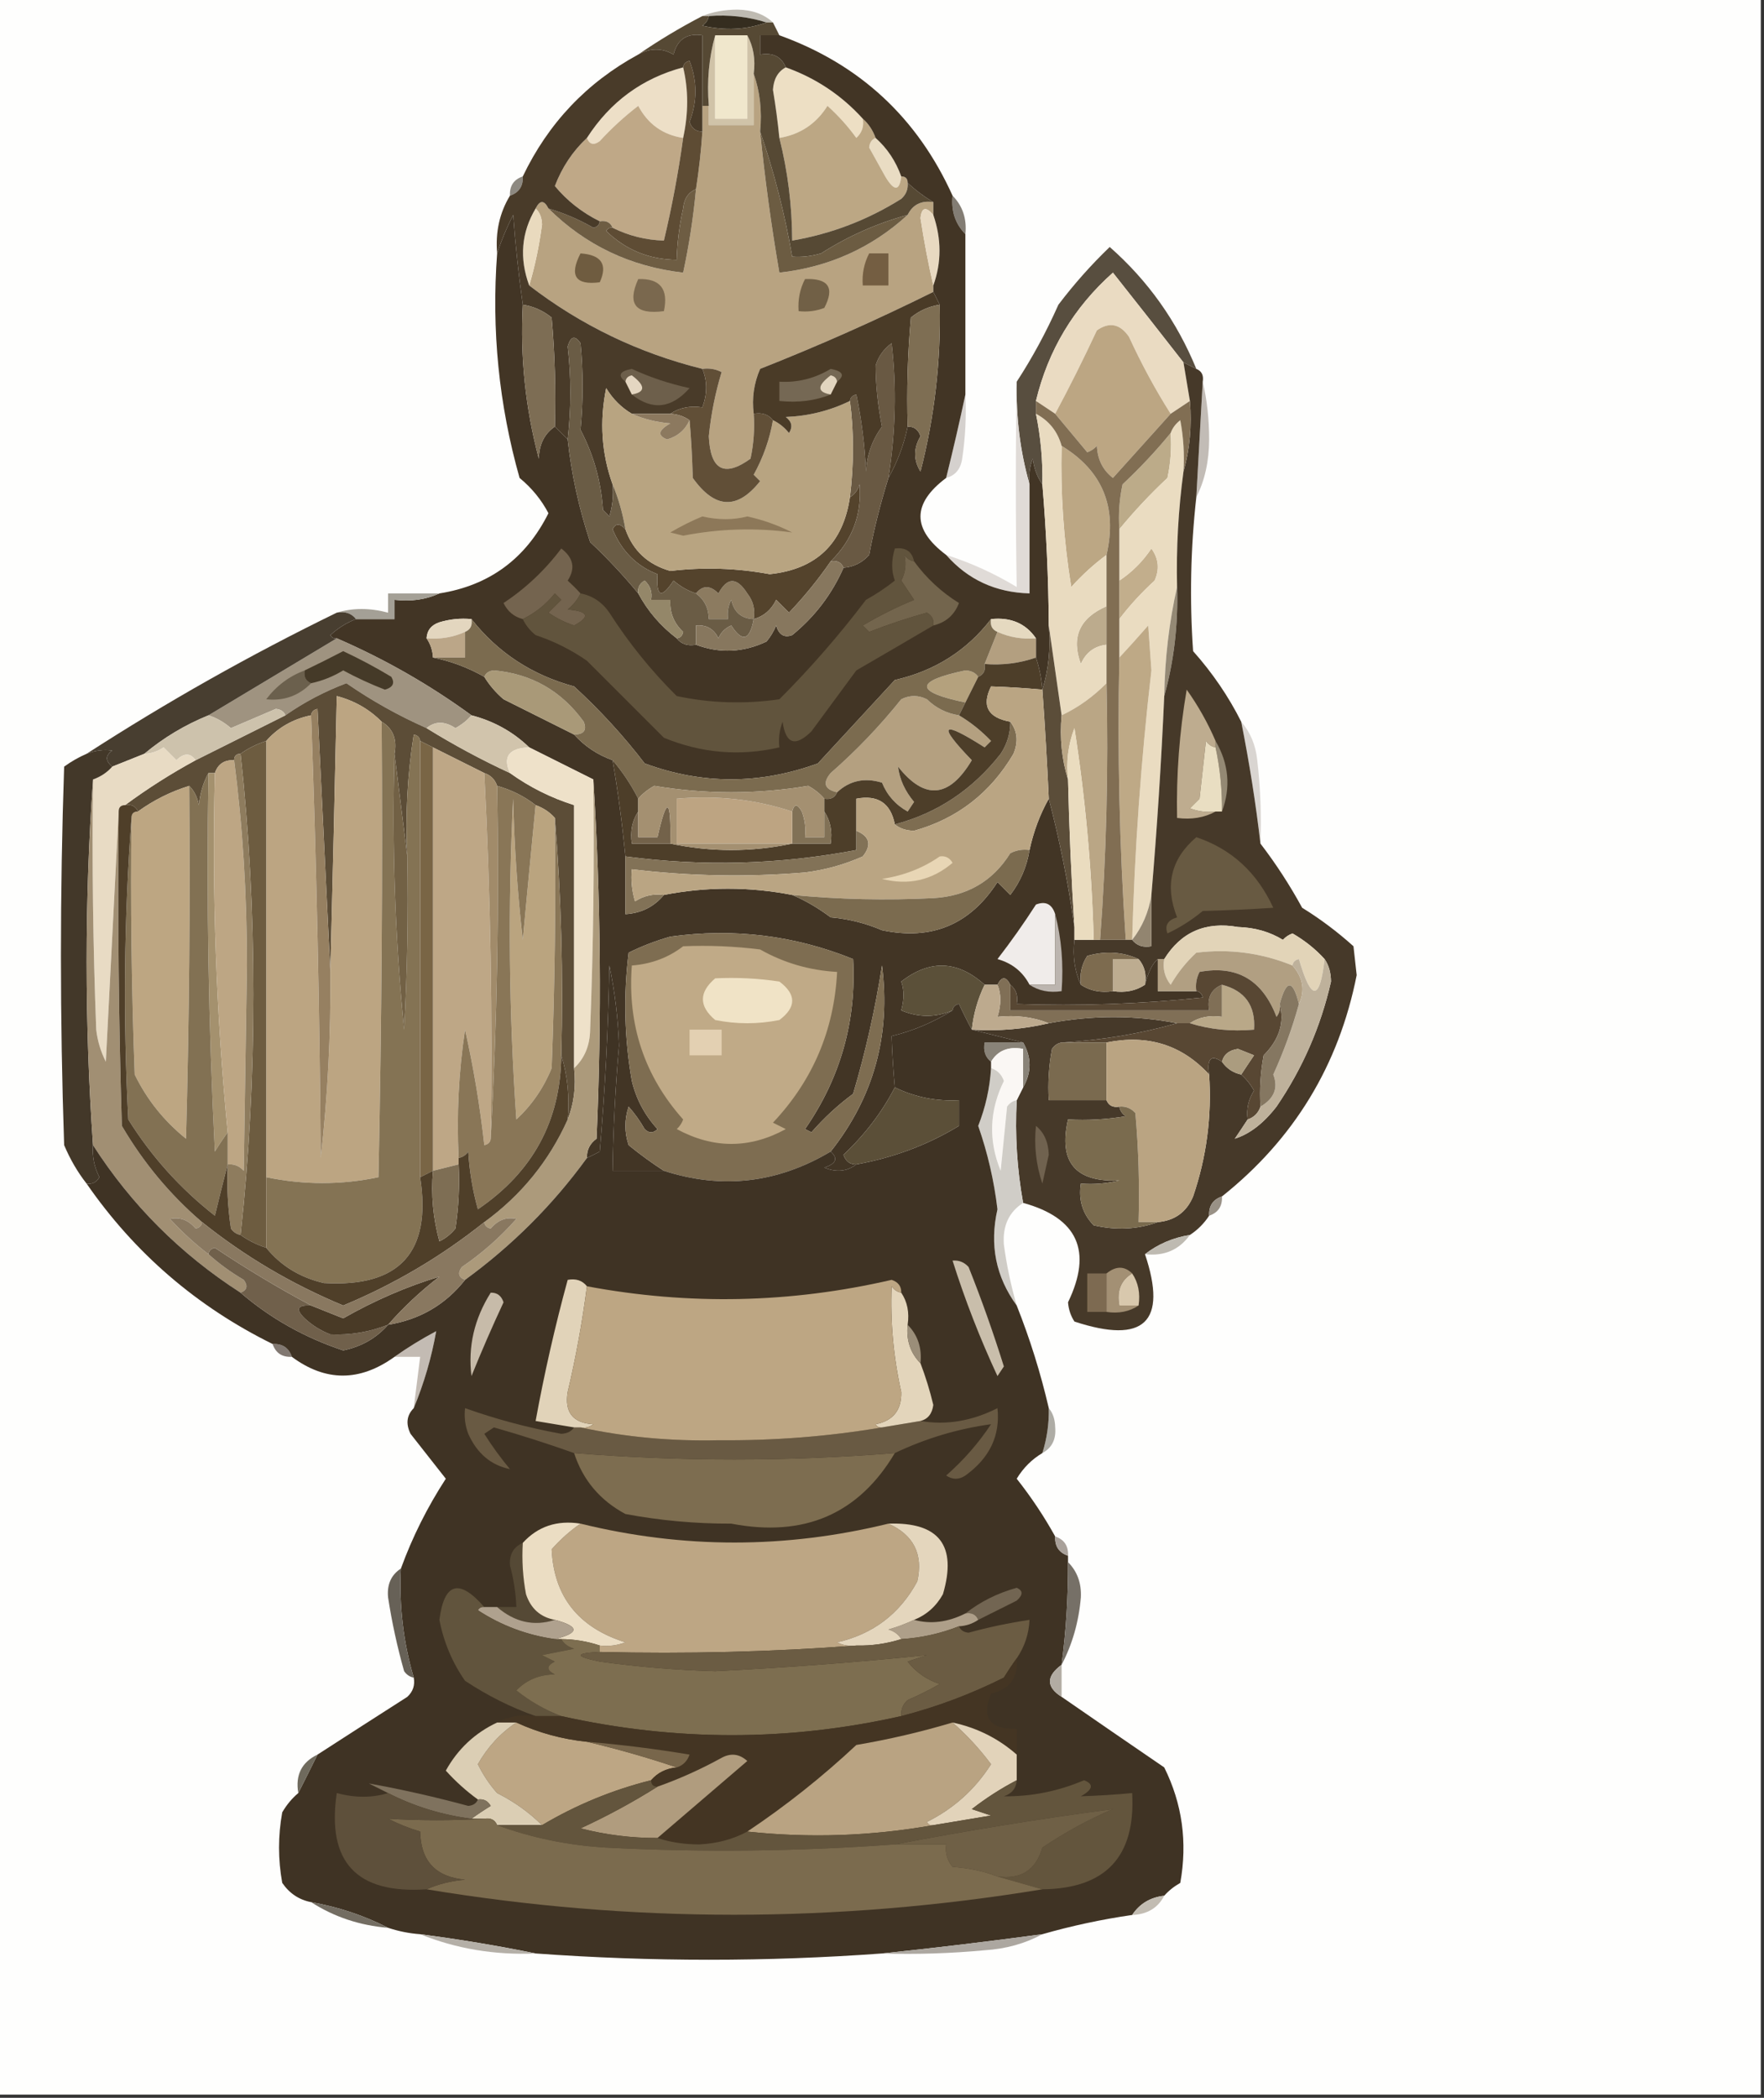 <?xml version="1.0" encoding="UTF-8"?>
<!DOCTYPE svg PUBLIC "-//W3C//DTD SVG 1.1//EN" "http://www.w3.org/Graphics/SVG/1.1/DTD/svg11.dtd">
<svg xmlns="http://www.w3.org/2000/svg" version="1.1" width="275px" height="327px" style="shape-rendering:geometricPrecision; text-rendering:geometricPrecision; image-rendering:optimizeQuality; fill-rule:evenodd; clip-rule:evenodd" xmlns:xlink="http://www.w3.org/1999/xlink">
<rect width="100%" height="100%" fill="#333333" stroke="none"/>
<g><path style="opacity:1" fill="#fefefd" d="M -0.5,-0.5 C 91.167,-0.5 182.833,-0.5 274.5,-0.5C 274.5,108.5 274.5,217.5 274.5,326.5C 182.833,326.5 91.167,326.5 -0.5,326.5C -0.5,217.5 -0.5,108.5 -0.5,-0.5 Z"/></g>
<g><path style="opacity:1" fill="#bfbbb2" d="M 109.5,2.5 C 111.134,1.839 112.967,1.506 115,1.5C 117.295,1.546 119.129,2.213 120.5,3.5C 120.167,3.5 119.833,3.5 119.5,3.5C 116.609,2.597 113.609,2.264 110.5,2.5C 110.167,2.5 109.833,2.5 109.5,2.5 Z"/></g>
<g><path style="opacity:1" fill="#352d1f" d="M 110.5,2.5 C 113.609,2.264 116.609,2.597 119.5,3.5C 116.36,4.641 113.027,4.808 109.5,4C 110.056,3.617 110.389,3.117 110.5,2.5 Z"/></g>
<g><path style="opacity:1" fill="#eddfc7" d="M 106.5,10.5 C 107.335,13.994 107.335,17.66 106.5,21.5C 103.345,21.016 101.012,19.349 99.5,16.5C 97.35,18.149 95.35,19.982 93.5,22C 92.563,22.692 91.897,22.525 91.5,21.5C 95.121,15.869 100.121,12.202 106.5,10.5 Z"/></g>
<g><path style="opacity:1" fill="#d0c3a8" d="M 111.5,5.5 C 111.5,9.833 111.5,14.167 111.5,18.5C 113.167,18.5 114.833,18.5 116.5,18.5C 116.5,14.167 116.5,9.833 116.5,5.5C 117.461,7.265 117.795,9.265 117.5,11.5C 117.5,14.167 117.5,16.833 117.5,19.5C 115.167,19.5 112.833,19.5 110.5,19.5C 110.5,18.5 110.5,17.5 110.5,16.5C 110.185,12.629 110.518,8.962 111.5,5.5 Z"/></g>
<g><path style="opacity:1" fill="#f0e7cc" d="M 111.5,5.5 C 113.167,5.5 114.833,5.5 116.5,5.5C 116.5,9.833 116.5,14.167 116.5,18.5C 114.833,18.5 113.167,18.5 111.5,18.5C 111.5,14.167 111.5,9.833 111.5,5.5 Z"/></g>
<g><path style="opacity:1" fill="#eddfc4" d="M 122.5,10.5 C 127.188,12.175 131.188,14.841 134.5,18.5C 134.719,19.675 134.386,20.675 133.5,21.5C 132.185,19.684 130.685,18.017 129,16.5C 127.245,19.294 124.745,20.96 121.5,21.5C 121.251,18.998 120.917,16.498 120.5,14C 120.608,12.319 121.275,11.152 122.5,10.5 Z"/></g>
<g><path style="opacity:1" fill="#bfa887" d="M 106.5,21.5 C 105.756,26.885 104.756,32.218 103.5,37.5C 100.673,37.416 98.006,36.75 95.5,35.5C 95.158,34.662 94.492,34.328 93.5,34.5C 90.738,33.13 88.404,31.297 86.5,29C 87.623,26.061 89.289,23.561 91.5,21.5C 91.897,22.525 92.563,22.692 93.5,22C 95.35,19.982 97.35,18.149 99.5,16.5C 101.012,19.349 103.345,21.016 106.5,21.5 Z"/></g>
<g><path style="opacity:1" fill="#e9dcc3" d="M 136.5,21.5 C 138.316,23.118 139.649,25.118 140.5,27.5C 140.225,29.842 139.392,29.842 138,27.5C 137.15,25.99 136.317,24.49 135.5,23C 135.57,22.235 135.903,21.735 136.5,21.5 Z"/></g>
<g><path style="opacity:1" fill="#bca784" d="M 134.5,18.5 C 135.401,19.291 136.068,20.291 136.5,21.5C 135.903,21.735 135.57,22.235 135.5,23C 136.317,24.49 137.15,25.99 138,27.5C 139.392,29.842 140.225,29.842 140.5,27.5C 141.167,27.5 141.5,27.833 141.5,28.5C 141.586,29.496 141.252,30.329 140.5,31C 135.258,34.288 129.591,36.455 123.5,37.5C 123.482,32.044 122.815,26.711 121.5,21.5C 124.745,20.96 127.245,19.294 129,16.5C 130.685,18.017 132.185,19.684 133.5,21.5C 134.386,20.675 134.719,19.675 134.5,18.5 Z"/></g>
<g><path style="opacity:1" fill="#8d8981" d="M 81.5,27.5 C 81.573,29.027 80.906,30.027 79.5,30.5C 79.427,28.973 80.094,27.973 81.5,27.5 Z"/></g>
<g><path style="opacity:1" fill="#b8a381" d="M 117.5,11.5 C 118.477,14.287 118.81,17.287 118.5,20.5C 119.241,27.87 120.241,35.203 121.5,42.5C 129.209,41.642 135.876,38.642 141.5,33.5C 142.287,31.896 143.62,31.229 145.5,31.5C 145.5,32.167 145.5,32.833 145.5,33.5C 144.35,32.15 143.683,32.316 143.5,34C 144.062,37.654 144.729,41.154 145.5,44.5C 145.5,44.833 145.5,45.167 145.5,45.5C 136.645,49.893 127.645,53.893 118.5,57.5C 117.526,59.743 117.192,62.076 117.5,64.5C 117.663,66.857 117.497,69.19 117,71.5C 112.907,74.448 110.74,73.281 110.5,68C 110.849,64.564 111.516,61.231 112.5,58C 111.552,57.517 110.552,57.35 109.5,57.5C 99.567,55.033 90.567,50.7 82.5,44.5C 83.388,41.517 84.054,38.35 84.5,35C 84.472,33.93 84.139,33.097 83.5,32.5C 84.167,31.167 84.833,31.167 85.5,32.5C 91.29,38.227 98.29,41.56 106.5,42.5C 107.425,38.21 108.091,33.877 108.5,29.5C 108.963,26.518 109.296,23.518 109.5,20.5C 109.5,19.167 109.5,17.833 109.5,16.5C 109.833,16.5 110.167,16.5 110.5,16.5C 110.5,17.5 110.5,18.5 110.5,19.5C 112.833,19.5 115.167,19.5 117.5,19.5C 117.5,16.833 117.5,14.167 117.5,11.5 Z"/></g>
<g><path style="opacity:1" fill="#564934" d="M 109.5,2.5 C 109.833,2.5 110.167,2.5 110.5,2.5C 110.389,3.117 110.056,3.617 109.5,4C 113.027,4.808 116.36,4.641 119.5,3.5C 119.833,3.5 120.167,3.5 120.5,3.5C 120.833,4.167 121.167,4.833 121.5,5.5C 120.5,5.5 119.5,5.5 118.5,5.5C 118.5,6.5 118.5,7.5 118.5,8.5C 120.483,8.157 121.817,8.824 122.5,10.5C 121.275,11.152 120.608,12.319 120.5,14C 120.917,16.498 121.251,18.998 121.5,21.5C 122.815,26.711 123.482,32.044 123.5,37.5C 129.591,36.455 135.258,34.288 140.5,31C 141.252,30.329 141.586,29.496 141.5,28.5C 142.74,29.659 144.074,30.659 145.5,31.5C 143.62,31.229 142.287,31.896 141.5,33.5C 136.7,34.816 132.2,36.816 128,39.5C 126.45,39.95 124.95,40.117 123.5,40C 122.335,33.279 120.669,26.779 118.5,20.5C 118.81,17.287 118.477,14.287 117.5,11.5C 117.795,9.265 117.461,7.265 116.5,5.5C 114.833,5.5 113.167,5.5 111.5,5.5C 110.518,8.962 110.185,12.629 110.5,16.5C 110.167,16.5 109.833,16.5 109.5,16.5C 109.5,12.833 109.5,9.167 109.5,5.5C 107.089,5.137 105.589,6.137 105,8.5C 103.224,7.464 101.391,7.464 99.5,8.5C 102.662,6.322 105.995,4.322 109.5,2.5 Z"/></g>
<g><path style="opacity:1" fill="#837d74" d="M 148.5,30.5 C 150.074,32.102 150.741,34.102 150.5,36.5C 148.926,34.898 148.259,32.898 148.5,30.5 Z"/></g>
<g><path style="opacity:1" fill="#5e4c34" d="M 106.5,10.5 C 106.56,9.957 106.893,9.624 107.5,9.5C 108.71,12.659 108.71,15.826 107.5,19C 107.836,20.03 108.503,20.53 109.5,20.5C 109.296,23.518 108.963,26.518 108.5,29.5C 107.307,29.97 106.64,30.97 106.5,32.5C 105.905,35.14 105.572,37.807 105.5,40.5C 101.215,40.462 97.548,38.962 94.5,36C 94.728,35.601 95.062,35.435 95.5,35.5C 98.006,36.75 100.673,37.416 103.5,37.5C 104.756,32.218 105.756,26.885 106.5,21.5C 107.335,17.66 107.335,13.994 106.5,10.5 Z"/></g>
<g><path style="opacity:1" fill="#e8d9c1" d="M 145.5,33.5 C 146.787,37.268 146.787,40.935 145.5,44.5C 144.729,41.154 144.062,37.654 143.5,34C 143.683,32.316 144.35,32.15 145.5,33.5 Z"/></g>
<g><path style="opacity:1" fill="#e9dabe" d="M 83.5,32.5 C 84.139,33.097 84.472,33.93 84.5,35C 84.054,38.35 83.388,41.517 82.5,44.5C 80.938,40.242 81.272,36.242 83.5,32.5 Z"/></g>
<g><path style="opacity:1" fill="#6e5d43" d="M 108.5,29.5 C 108.091,33.877 107.425,38.21 106.5,42.5C 98.29,41.56 91.29,38.227 85.5,32.5C 87.928,33.212 90.261,34.212 92.5,35.5C 93.107,35.376 93.44,35.043 93.5,34.5C 94.492,34.328 95.158,34.662 95.5,35.5C 95.062,35.435 94.728,35.601 94.5,36C 97.548,38.962 101.215,40.462 105.5,40.5C 105.572,37.807 105.905,35.14 106.5,32.5C 106.64,30.97 107.307,29.97 108.5,29.5 Z"/></g>
<g><path style="opacity:1" fill="#6c5c42" d="M 118.5,20.5 C 120.669,26.779 122.335,33.279 123.5,40C 124.95,40.117 126.45,39.95 128,39.5C 132.2,36.816 136.7,34.816 141.5,33.5C 135.876,38.642 129.209,41.642 121.5,42.5C 120.241,35.203 119.241,27.87 118.5,20.5 Z"/></g>
<g><path style="opacity:1" fill="#584e3f" d="M 186.5,57.5 C 185.833,57.167 185.167,56.833 184.5,56.5C 180.919,51.901 177.253,47.235 173.5,42.5C 167.4,47.927 163.4,54.594 161.5,62.5C 161.5,63.167 161.5,63.833 161.5,64.5C 162.244,68.118 162.577,71.785 162.5,75.5C 161.71,74.391 161.21,73.058 161,71.5C 160.51,72.793 160.343,74.127 160.5,75.5C 159.043,70.402 158.376,65.069 158.5,59.5C 160.929,55.778 163.096,51.778 165,47.5C 167.44,44.279 170.106,41.279 173,38.5C 178.962,43.744 183.462,50.078 186.5,57.5 Z"/></g>
<g><path style="opacity:1" fill="#eadbc2" d="M 184.5,56.5 C 184.833,58.5 185.167,60.5 185.5,62.5C 184.5,63.167 183.5,63.833 182.5,64.5C 180.122,60.753 177.955,56.753 176,52.5C 174.604,50.473 172.938,50.14 171,51.5C 168.91,55.981 166.743,60.314 164.5,64.5C 163.5,63.833 162.5,63.167 161.5,62.5C 163.4,54.594 167.4,47.927 173.5,42.5C 177.253,47.235 180.919,51.901 184.5,56.5 Z"/></g>
<g><path style="opacity:1" fill="#bca683" d="M 182.5,64.5 C 179.498,67.843 176.498,71.176 173.5,74.5C 171.931,73.286 171.098,71.619 171,69.5C 170.586,69.957 170.086,70.291 169.5,70.5C 167.81,68.481 166.144,66.481 164.5,64.5C 166.743,60.314 168.91,55.981 171,51.5C 172.938,50.14 174.604,50.473 176,52.5C 177.955,56.753 180.122,60.753 182.5,64.5 Z"/></g>
<g><path style="opacity:1" fill="#493b29" d="M 109.5,16.5 C 109.5,17.833 109.5,19.167 109.5,20.5C 108.503,20.53 107.836,20.03 107.5,19C 108.71,15.826 108.71,12.659 107.5,9.5C 106.893,9.624 106.56,9.957 106.5,10.5C 100.121,12.202 95.121,15.869 91.5,21.5C 89.289,23.561 87.623,26.061 86.5,29C 88.404,31.297 90.738,33.13 93.5,34.5C 93.44,35.043 93.107,35.376 92.5,35.5C 90.261,34.212 87.928,33.212 85.5,32.5C 84.833,31.167 84.167,31.167 83.5,32.5C 81.272,36.242 80.938,40.242 82.5,44.5C 90.567,50.7 99.567,55.033 109.5,57.5C 110.275,59.388 110.275,61.388 109.5,63.5C 107.585,63.215 105.919,63.549 104.5,64.5C 102.5,64.5 100.5,64.5 98.5,64.5C 96.855,63.521 95.521,62.188 94.5,60.5C 93.445,65.689 93.779,70.689 95.5,75.5C 95.66,77.199 95.493,78.866 95,80.5C 94.667,80.167 94.333,79.833 94,79.5C 93.714,75.061 92.547,70.894 90.5,67C 90.929,62.429 90.929,57.929 90.5,53.5C 89.641,52.226 88.974,52.392 88.5,54C 89.051,58.768 89.051,63.601 88.5,68.5C 87.833,67.833 87.167,67.167 86.5,66.5C 86.666,60.824 86.499,55.157 86,49.5C 84.67,48.418 83.17,47.751 81.5,47.5C 80.851,42.864 80.351,38.198 80,33.5C 78.981,35.502 78.147,37.502 77.5,39.5C 77.215,36.171 77.882,33.171 79.5,30.5C 80.906,30.027 81.573,29.027 81.5,27.5C 85.472,19.203 91.472,12.87 99.5,8.5C 101.391,7.464 103.224,7.464 105,8.5C 105.589,6.137 107.089,5.137 109.5,5.5C 109.5,9.167 109.5,12.833 109.5,16.5 Z"/></g>
<g><path style="opacity:1" fill="#d5d1ce" d="M 150.5,61.5 C 150.665,64.85 150.498,68.183 150,71.5C 149.764,73.119 148.931,74.119 147.5,74.5C 148.599,70.07 149.599,65.736 150.5,61.5 Z"/></g>
<g><path style="opacity:1" fill="#bca784" d="M 165.5,69.5 C 171.88,73.388 174.213,79.054 172.5,86.5C 170.583,87.909 168.75,89.576 167,91.5C 165.814,84.214 165.314,76.881 165.5,69.5 Z"/></g>
<g><path style="opacity:1" fill="#bcab89" d="M 182.5,67.5 C 182.663,69.857 182.497,72.19 182,74.5C 179.295,77.036 176.795,79.703 174.5,82.5C 174.337,80.143 174.503,77.81 175,75.5C 177.733,72.938 180.233,70.271 182.5,67.5 Z"/></g>
<g><path style="opacity:1" fill="#c2bcb6" d="M 187.5,59.5 C 188.165,62.314 188.498,65.314 188.5,68.5C 188.483,71.913 187.816,74.913 186.5,77.5C 186.833,71.5 187.167,65.5 187.5,59.5 Z"/></g>
<g><path style="opacity:1" fill="#e0dbd7" d="M 158.5,59.5 C 158.376,65.069 159.043,70.402 160.5,75.5C 160.5,81.167 160.5,86.833 160.5,92.5C 155.222,92.359 150.888,90.359 147.5,86.5C 151.332,87.715 154.999,89.381 158.5,91.5C 158.319,80.721 158.319,70.054 158.5,59.5 Z"/></g>
<g><path style="opacity:1" fill="#c2ae8c" d="M 174.5,96.5 C 174.5,94.5 174.5,92.5 174.5,90.5C 176.479,89.188 178.145,87.521 179.5,85.5C 180.631,87.075 180.798,88.741 180,90.5C 177.932,92.396 176.099,94.396 174.5,96.5 Z"/></g>
<g><path style="opacity:1" fill="#423525" d="M 121.5,5.5 C 134.009,10.007 143.009,18.341 148.5,30.5C 148.259,32.898 148.926,34.898 150.5,36.5C 150.5,44.833 150.5,53.167 150.5,61.5C 149.599,65.736 148.599,70.07 147.5,74.5C 142.167,78.5 142.167,82.5 147.5,86.5C 150.888,90.359 155.222,92.359 160.5,92.5C 160.5,86.833 160.5,81.167 160.5,75.5C 160.343,74.127 160.51,72.793 161,71.5C 161.21,73.058 161.71,74.391 162.5,75.5C 163.118,82.817 163.451,90.151 163.5,97.5C 163.813,101.042 163.479,104.375 162.5,107.5C 162.371,105.784 162.038,104.117 161.5,102.5C 161.5,101.5 161.5,100.5 161.5,99.5C 159.91,97.179 157.577,96.179 154.5,96.5C 150.719,101.421 145.719,104.587 139.5,106C 135.5,110.333 131.5,114.667 127.5,119C 118.438,122.303 109.438,122.303 100.5,119C 97.202,114.7 93.535,110.7 89.5,107C 82.943,105.231 77.61,101.731 73.5,96.5C 71.801,96.34 70.134,96.507 68.5,97C 67.244,97.417 66.577,98.25 66.5,99.5C 67.11,100.391 67.443,101.391 67.5,102.5C 70.305,103.065 72.972,104.065 75.5,105.5C 76.29,106.794 77.29,107.961 78.5,109C 82.189,110.844 85.855,112.678 89.5,114.5C 91.147,116.326 93.147,117.66 95.5,118.5C 96.321,123.283 96.987,128.283 97.5,133.5C 97.5,136.5 97.5,139.5 97.5,142.5C 99.97,142.346 101.97,141.346 103.5,139.5C 110.136,138.202 116.803,138.202 123.5,139.5C 125.563,140.372 127.563,141.538 129.5,143C 132.289,143.241 134.956,143.908 137.5,145C 145.226,146.637 151.226,144.137 155.5,137.5C 156.167,138.167 156.833,138.833 157.5,139.5C 159.082,137.423 160.082,135.09 160.5,132.5C 161.129,129.603 162.129,126.936 163.5,124.5C 165.192,130.96 166.526,137.626 167.5,144.5C 167.5,145.167 167.5,145.833 167.5,146.5C 167.198,149.059 167.532,151.393 168.5,153.5C 169.919,154.451 171.585,154.784 173.5,154.5C 175.415,154.784 177.081,154.451 178.5,153.5C 179.017,151.49 179.684,150.157 180.5,149.5C 180.5,151.167 180.5,152.833 180.5,154.5C 182.5,154.5 184.5,154.5 186.5,154.5C 187.043,154.56 187.376,154.893 187.5,155.5C 177.856,156.498 168.19,156.832 158.5,156.5C 158.737,155.209 158.404,154.209 157.5,153.5C 156.833,152.167 156.167,152.167 155.5,153.5C 154.833,153.5 154.167,153.5 153.5,153.5C 149.297,149.702 144.964,149.536 140.5,153C 140.966,154.299 140.966,155.799 140.5,157.5C 143.197,158.63 145.863,158.63 148.5,157.5C 145.426,159.389 142.259,160.722 139,161.5C 139.083,164.119 139.25,166.786 139.5,169.5C 137.52,173.341 134.853,176.841 131.5,180C 131.836,181.03 132.503,181.53 133.5,181.5C 132.054,182.613 130.387,182.78 128.5,182C 130.359,181.399 130.692,180.566 129.5,179.5C 136.219,171.002 138.886,161.335 137.5,150.5C 136.447,157.266 134.947,163.933 133,170.5C 130.618,172.259 128.452,174.259 126.5,176.5C 126.167,176.333 125.833,176.167 125.5,176C 131.024,168.02 133.524,159.187 133,149.5C 123.86,145.802 114.36,144.636 104.5,146C 102.238,146.642 100.071,147.475 98,148.5C 97.169,155.192 97.336,161.858 98.5,168.5C 99.191,171.353 100.524,173.853 102.5,176C 101.833,176.667 101.167,176.667 100.5,176C 99.789,174.745 98.956,173.579 98,172.5C 97.333,174.5 97.333,176.5 98,178.5C 99.812,179.977 101.645,181.31 103.5,182.5C 100.833,182.5 98.167,182.5 95.5,182.5C 95.596,176.016 95.929,169.516 96.5,163C 96.356,158.79 95.856,154.624 95,150.5C 94.832,160.184 94.332,169.851 93.5,179.5C 92.817,179.863 92.15,180.196 91.5,180.5C 91.461,179.244 91.961,178.244 93,177.5C 93.829,158.662 93.662,139.995 92.5,121.5C 89.167,119.833 85.833,118.167 82.5,116.5C 79.992,114.076 76.992,112.41 73.5,111.5C 66.953,106.726 59.953,102.726 52.5,99.5C 52.062,99.565 51.728,99.399 51.5,99C 52.693,97.905 54.027,97.072 55.5,96.5C 57.5,96.5 59.5,96.5 61.5,96.5C 61.5,95.5 61.5,94.5 61.5,93.5C 64.059,93.802 66.393,93.468 68.5,92.5C 76.285,91.269 81.952,87.102 85.5,80C 84.392,77.888 82.892,76.054 81,74.5C 77.774,63.103 76.607,51.437 77.5,39.5C 78.147,37.502 78.981,35.502 80,33.5C 80.351,38.198 80.851,42.864 81.5,47.5C 81.076,55.638 81.909,63.638 84,71.5C 84.05,69.256 84.883,67.589 86.5,66.5C 87.167,67.167 87.833,67.833 88.5,68.5C 89.08,73.89 90.247,79.223 92,84.5C 94.677,87.01 97.177,89.677 99.5,92.5C 100.974,95.249 102.974,97.582 105.5,99.5C 106.209,100.404 107.209,100.737 108.5,100.5C 112.211,101.884 115.877,101.718 119.5,100C 120.126,99.25 120.626,98.416 121,97.5C 121.423,98.956 122.256,99.456 123.5,99C 127.013,96.138 129.68,92.638 131.5,88.5C 133.09,88.372 134.423,87.705 135.5,86.5C 136.216,82.637 137.216,78.637 138.5,74.5C 139.918,71.98 140.918,69.313 141.5,66.5C 142.497,66.47 143.164,66.97 143.5,68C 142.394,69.882 142.394,71.716 143.5,73.5C 145.683,65.007 146.683,56.34 146.5,47.5C 146.167,46.833 145.833,46.167 145.5,45.5C 145.5,45.167 145.5,44.833 145.5,44.5C 146.787,40.935 146.787,37.268 145.5,33.5C 145.5,32.833 145.5,32.167 145.5,31.5C 144.074,30.659 142.74,29.659 141.5,28.5C 141.5,27.833 141.167,27.5 140.5,27.5C 139.649,25.118 138.316,23.118 136.5,21.5C 136.068,20.291 135.401,19.291 134.5,18.5C 131.188,14.841 127.188,12.175 122.5,10.5C 121.817,8.824 120.483,8.157 118.5,8.5C 118.5,7.5 118.5,6.5 118.5,5.5C 119.5,5.5 120.5,5.5 121.5,5.5 Z"/></g>
<g><path style="opacity:1" fill="#73654d" d="M 142.5,87.5 C 144.412,90.122 146.746,92.289 149.5,94C 148.798,95.856 147.464,97.023 145.5,97.5C 145.631,96.624 145.298,95.957 144.5,95.5C 141.452,96.346 138.452,97.346 135.5,98.5C 135.167,98.167 134.833,97.833 134.5,97.5C 137.054,95.98 139.721,94.646 142.5,93.5C 141.833,92.5 141.167,91.5 140.5,90.5C 141.145,89.268 141.311,87.935 141,86.5C 141.383,87.056 141.883,87.389 142.5,87.5 Z"/></g>
<g><path style="opacity:1" fill="#74644f" d="M 90.5,92.5 C 90.047,93.458 89.38,94.292 88.5,95C 91.742,95.283 92.076,96.117 89.5,97.5C 88.069,97.023 86.736,96.357 85.5,95.5C 86.167,94.833 86.833,94.167 87.5,93.5C 87.167,93.167 86.833,92.833 86.5,92.5C 85.127,94.207 83.461,95.54 81.5,96.5C 80.13,96.144 79.13,95.31 78.5,94C 81.985,91.682 84.985,88.849 87.5,85.5C 89.401,86.935 89.734,88.602 88.5,90.5C 89.243,91.182 89.909,91.849 90.5,92.5 Z"/></g>
<g><path style="opacity:1" fill="#8c7b60" d="M 117.5,96.5 C 115.589,96.426 114.422,95.426 114,93.5C 113.517,94.448 113.351,95.448 113.5,96.5C 112.5,96.5 111.5,96.5 110.5,96.5C 110.473,94.801 109.806,93.467 108.5,92.5C 109.542,91.209 110.708,91.209 112,92.5C 113.38,89.942 114.88,89.942 116.5,92.5C 117.429,93.689 117.762,95.022 117.5,96.5 Z"/></g>
<g><path style="opacity:1" fill="#54432c" d="M 129.5,87.5 C 127.593,90.278 125.426,92.944 123,95.5C 122.333,94.833 121.667,94.167 121,93.5C 120.241,95.063 119.074,96.063 117.5,96.5C 117.762,95.022 117.429,93.689 116.5,92.5C 114.88,89.942 113.38,89.942 112,92.5C 110.708,91.209 109.542,91.209 108.5,92.5C 107.244,92.096 106.077,91.43 105,90.5C 103.108,93.389 102.275,93.056 102.5,89.5C 99.255,88.255 96.921,85.922 95.5,82.5C 95.97,81.537 96.636,81.537 97.5,82.5C 98.68,85.845 101.013,88.011 104.5,89C 109.669,88.378 114.836,88.545 120,89.5C 127.261,88.739 131.428,84.739 132.5,77.5C 133.222,77.082 133.722,76.416 134,75.5C 134.378,80.198 132.878,84.198 129.5,87.5 Z"/></g>
<g><path style="opacity:1" fill="#695943" d="M 138.5,74.5 C 137.216,78.637 136.216,82.637 135.5,86.5C 134.423,87.705 133.09,88.372 131.5,88.5C 131.158,87.662 130.492,87.328 129.5,87.5C 132.878,84.198 134.378,80.198 134,75.5C 133.722,76.416 133.222,77.082 132.5,77.5C 133.129,72.318 133.129,67.318 132.5,62.5C 132.56,61.957 132.893,61.624 133.5,61.5C 134.327,65.459 134.827,69.459 135,73.5C 135.151,70.881 135.985,68.547 137.5,66.5C 136.86,63.3 136.526,60.133 136.5,57C 136.93,55.566 137.764,54.399 139,53.5C 139.798,60.369 139.631,67.369 138.5,74.5 Z"/></g>
<g><path style="opacity:1" fill="#b8a481" d="M 98.5,64.5 C 100.292,65.309 102.292,65.809 104.5,66C 102.604,67.065 102.437,67.898 104,68.5C 105.642,68.022 106.809,67.022 107.5,65.5C 107.746,68.293 107.913,71.293 108,74.5C 111.445,79.341 114.945,79.507 118.5,75C 118.167,74.667 117.833,74.333 117.5,74C 118.996,71.286 119.996,68.453 120.5,65.5C 121.458,65.953 122.292,66.62 123,67.5C 123.617,66.551 123.451,65.718 122.5,65C 126.058,64.854 129.391,64.021 132.5,62.5C 133.129,67.318 133.129,72.318 132.5,77.5C 131.428,84.739 127.261,88.739 120,89.5C 114.836,88.545 109.669,88.378 104.5,89C 101.013,88.011 98.68,85.845 97.5,82.5C 97.073,79.99 96.407,77.657 95.5,75.5C 93.779,70.689 93.445,65.689 94.5,60.5C 95.521,62.188 96.855,63.521 98.5,64.5 Z"/></g>
<g><path style="opacity:1" fill="#8d7859" d="M 109.5,80.5 C 111.979,81.073 114.313,81.073 116.5,80.5C 118.942,81.036 121.275,81.869 123.5,83C 117.852,82.229 112.186,82.396 106.5,83.5C 105.833,83.333 105.167,83.167 104.5,83C 106.175,82.015 107.842,81.181 109.5,80.5 Z"/></g>
<g><path style="opacity:1" fill="#614f37" d="M 109.5,57.5 C 110.552,57.35 111.552,57.517 112.5,58C 111.516,61.231 110.849,64.564 110.5,68C 110.74,73.281 112.907,74.448 117,71.5C 117.497,69.19 117.663,66.857 117.5,64.5C 118.791,64.263 119.791,64.596 120.5,65.5C 119.996,68.453 118.996,71.286 117.5,74C 117.833,74.333 118.167,74.667 118.5,75C 114.945,79.507 111.445,79.341 108,74.5C 107.913,71.293 107.746,68.293 107.5,65.5C 106.609,64.89 105.609,64.557 104.5,64.5C 105.919,63.549 107.585,63.215 109.5,63.5C 110.275,61.388 110.275,59.388 109.5,57.5 Z"/></g>
<g><path style="opacity:1" fill="#8c795f" d="M 98.5,64.5 C 100.5,64.5 102.5,64.5 104.5,64.5C 105.609,64.557 106.609,64.89 107.5,65.5C 106.809,67.022 105.642,68.022 104,68.5C 102.437,67.898 102.604,67.065 104.5,66C 102.292,65.809 100.292,65.309 98.5,64.5 Z"/></g>
<g><path style="opacity:1" fill="#6d5f4b" d="M 98.5,61.5 C 100.656,61.128 100.656,60.128 98.5,58.5C 97.893,58.624 97.56,58.957 97.5,59.5C 96.249,58.528 96.582,57.861 98.5,57.5C 101.342,58.815 104.342,59.815 107.5,60.5C 104.682,63.682 101.682,64.016 98.5,61.5 Z"/></g>
<g><path style="opacity:1" fill="#7d6d54" d="M 81.5,47.5 C 83.17,47.751 84.67,48.418 86,49.5C 86.499,55.157 86.666,60.824 86.5,66.5C 84.883,67.589 84.05,69.256 84,71.5C 81.909,63.638 81.076,55.638 81.5,47.5 Z"/></g>
<g><path style="opacity:1" fill="#4a3b27" d="M 145.5,45.5 C 145.833,46.167 146.167,46.833 146.5,47.5C 144.83,47.751 143.33,48.418 142,49.5C 141.501,55.157 141.334,60.824 141.5,66.5C 140.918,69.313 139.918,71.98 138.5,74.5C 139.631,67.369 139.798,60.369 139,53.5C 137.764,54.399 136.93,55.566 136.5,57C 136.526,60.133 136.86,63.3 137.5,66.5C 135.985,68.547 135.151,70.881 135,73.5C 134.827,69.459 134.327,65.459 133.5,61.5C 132.893,61.624 132.56,61.957 132.5,62.5C 129.391,64.021 126.058,64.854 122.5,65C 123.451,65.718 123.617,66.551 123,67.5C 122.292,66.62 121.458,65.953 120.5,65.5C 119.791,64.596 118.791,64.263 117.5,64.5C 117.192,62.076 117.526,59.743 118.5,57.5C 127.645,53.893 136.645,49.893 145.5,45.5 Z"/></g>
<g><path style="opacity:1" fill="#756854" d="M 130.5,59.5 C 130.44,58.957 130.107,58.624 129.5,58.5C 127.344,60.128 127.344,61.128 129.5,61.5C 127.052,62.473 124.385,62.806 121.5,62.5C 121.5,61.5 121.5,60.5 121.5,59.5C 124.361,59.658 127.028,58.992 129.5,57.5C 131.418,57.861 131.751,58.528 130.5,59.5 Z"/></g>
<g><path style="opacity:1" fill="#e2d5bf" d="M 130.5,59.5 C 130.167,60.167 129.833,60.833 129.5,61.5C 127.344,61.128 127.344,60.128 129.5,58.5C 130.107,58.624 130.44,58.957 130.5,59.5 Z"/></g>
<g><path style="opacity:1" fill="#e4d6c1" d="M 98.5,61.5 C 98.167,60.833 97.833,60.167 97.5,59.5C 97.56,58.957 97.893,58.624 98.5,58.5C 100.656,60.128 100.656,61.128 98.5,61.5 Z"/></g>
<g><path style="opacity:1" fill="#6a5c45" d="M 95.5,75.5 C 96.407,77.657 97.073,79.99 97.5,82.5C 96.636,81.537 95.97,81.537 95.5,82.5C 96.921,85.922 99.255,88.255 102.5,89.5C 102.275,93.056 103.108,93.389 105,90.5C 106.077,91.43 107.244,92.096 108.5,92.5C 109.806,93.467 110.473,94.801 110.5,96.5C 111.5,96.5 112.5,96.5 113.5,96.5C 113.351,95.448 113.517,94.448 114,93.5C 114.422,95.426 115.589,96.426 117.5,96.5C 116.89,99.838 115.723,100.172 114,97.5C 113.055,97.905 112.388,98.572 112,99.5C 111.29,98.027 110.124,97.36 108.5,97.5C 108.5,98.5 108.5,99.5 108.5,100.5C 107.209,100.737 106.209,100.404 105.5,99.5C 106.043,99.44 106.376,99.107 106.5,98.5C 105.05,97.15 104.383,95.484 104.5,93.5C 103.5,93.5 102.5,93.5 101.5,93.5C 101.719,92.325 101.386,91.325 100.5,90.5C 99.703,90.957 99.369,91.624 99.5,92.5C 97.177,89.677 94.677,87.01 92,84.5C 90.247,79.223 89.08,73.89 88.5,68.5C 89.051,63.601 89.051,58.768 88.5,54C 88.974,52.392 89.641,52.226 90.5,53.5C 90.929,57.929 90.929,62.429 90.5,67C 92.547,70.894 93.714,75.061 94,79.5C 94.333,79.833 94.667,80.167 95,80.5C 95.493,78.866 95.66,77.199 95.5,75.5 Z"/></g>
<g><path style="opacity:1" fill="#7e6e53" d="M 146.5,47.5 C 146.683,56.34 145.683,65.007 143.5,73.5C 142.394,71.716 142.394,69.882 143.5,68C 143.164,66.97 142.497,66.47 141.5,66.5C 141.334,60.824 141.501,55.157 142,49.5C 143.33,48.418 144.83,47.751 146.5,47.5 Z"/></g>
<g><path style="opacity:1" fill="#716046" d="M 125.5,43.5 C 129.161,43.35 130.161,44.85 128.5,48C 127.207,48.49 125.873,48.657 124.5,48.5C 124.366,46.709 124.699,45.042 125.5,43.5 Z"/></g>
<g><path style="opacity:1" fill="#7a684e" d="M 99.5,43.5 C 102.91,43.384 104.244,45.05 103.5,48.5C 99.065,49.078 97.732,47.411 99.5,43.5 Z"/></g>
<g><path style="opacity:1" fill="#745e42" d="M 135.5,39.5 C 136.5,39.5 137.5,39.5 138.5,39.5C 138.5,41.167 138.5,42.833 138.5,44.5C 137.167,44.5 135.833,44.5 134.5,44.5C 134.366,42.709 134.699,41.042 135.5,39.5 Z"/></g>
<g><path style="opacity:1" fill="#6f5c40" d="M 90.5,39.5 C 93.764,39.726 94.764,41.226 93.5,44C 89.707,44.487 88.707,42.987 90.5,39.5 Z"/></g>
<g><path style="opacity:1" fill="#948769" d="M 105.5,99.5 C 102.974,97.582 100.974,95.249 99.5,92.5C 99.369,91.624 99.703,90.957 100.5,90.5C 101.386,91.325 101.719,92.325 101.5,93.5C 102.5,93.5 103.5,93.5 104.5,93.5C 104.383,95.484 105.05,97.15 106.5,98.5C 106.376,99.107 106.043,99.44 105.5,99.5 Z"/></g>
<g><path style="opacity:1" fill="#a4a096" d="M 68.5,92.5 C 66.393,93.468 64.059,93.802 61.5,93.5C 61.5,94.5 61.5,95.5 61.5,96.5C 59.5,96.5 57.5,96.5 55.5,96.5C 54.791,95.596 53.791,95.263 52.5,95.5C 54.981,94.742 57.648,94.742 60.5,95.5C 60.5,94.5 60.5,93.5 60.5,92.5C 63.167,92.5 65.833,92.5 68.5,92.5 Z"/></g>
<g><path style="opacity:1" fill="#eadcc1" d="M 184.5,73.5 C 183.693,79.464 183.36,85.464 183.5,91.5C 182.263,96.96 181.596,102.627 181.5,108.5C 181.041,118.851 180.374,129.185 179.5,139.5C 179.083,142.159 178.083,144.492 176.5,146.5C 176.881,132.455 177.881,118.455 179.5,104.5C 179.333,102.167 179.167,99.833 179,97.5C 177.483,99.24 175.983,100.906 174.5,102.5C 174.5,100.5 174.5,98.5 174.5,96.5C 176.099,94.396 177.932,92.396 180,90.5C 180.798,88.741 180.631,87.075 179.5,85.5C 178.145,87.521 176.479,89.188 174.5,90.5C 174.5,87.833 174.5,85.167 174.5,82.5C 176.795,79.703 179.295,77.036 182,74.5C 182.497,72.19 182.663,69.857 182.5,67.5C 182.783,66.711 183.283,66.044 184,65.5C 184.497,68.146 184.664,70.813 184.5,73.5 Z"/></g>
<g><path style="opacity:1" fill="#e3d6bf" d="M 73.5,96.5 C 73.672,97.492 73.338,98.158 72.5,98.5C 70.621,99.341 68.621,99.675 66.5,99.5C 66.577,98.25 67.244,97.417 68.5,97C 70.134,96.507 71.801,96.34 73.5,96.5 Z"/></g>
<g><path style="opacity:1" fill="#e5d9c0" d="M 154.5,96.5 C 157.577,96.179 159.91,97.179 161.5,99.5C 159.379,99.675 157.379,99.341 155.5,98.5C 154.662,98.158 154.328,97.492 154.5,96.5 Z"/></g>
<g><path style="opacity:1" fill="#bcab8d" d="M 172.5,94.5 C 172.5,96.5 172.5,98.5 172.5,100.5C 170.616,100.712 169.283,101.712 168.5,103.5C 166.96,99.336 168.293,96.336 172.5,94.5 Z"/></g>
<g><path style="opacity:1" fill="#87775e" d="M 129.5,87.5 C 130.492,87.328 131.158,87.662 131.5,88.5C 129.68,92.638 127.013,96.138 123.5,99C 122.256,99.456 121.423,98.956 121,97.5C 120.626,98.416 120.126,99.25 119.5,100C 115.877,101.718 112.211,101.884 108.5,100.5C 108.5,99.5 108.5,98.5 108.5,97.5C 110.124,97.36 111.29,98.027 112,99.5C 112.388,98.572 113.055,97.905 114,97.5C 115.723,100.172 116.89,99.838 117.5,96.5C 119.074,96.063 120.241,95.063 121,93.5C 121.667,94.167 122.333,94.833 123,95.5C 125.426,92.944 127.593,90.278 129.5,87.5 Z"/></g>
<g><path style="opacity:1" fill="#b39f80" d="M 155.5,98.5 C 157.379,99.341 159.379,99.675 161.5,99.5C 161.5,100.5 161.5,101.5 161.5,102.5C 158.946,103.388 156.279,103.721 153.5,103.5C 154.167,101.833 154.833,100.167 155.5,98.5 Z"/></g>
<g><path style="opacity:1" fill="#bba688" d="M 72.5,98.5 C 72.5,99.833 72.5,101.167 72.5,102.5C 70.833,102.5 69.167,102.5 67.5,102.5C 67.443,101.391 67.11,100.391 66.5,99.5C 68.621,99.675 70.621,99.341 72.5,98.5 Z"/></g>
<g><path style="opacity:1" fill="#b4a17d" d="M 152.5,105.5 C 151.833,106.833 151.167,108.167 150.5,109.5C 142.534,107.849 142.534,106.182 150.5,104.5C 151.416,104.543 152.083,104.876 152.5,105.5 Z"/></g>
<g><path style="opacity:1" fill="#e9dbc0" d="M 161.5,64.5 C 163.543,65.579 164.876,67.246 165.5,69.5C 165.314,76.881 165.814,84.214 167,91.5C 168.75,89.576 170.583,87.909 172.5,86.5C 172.5,89.167 172.5,91.833 172.5,94.5C 168.293,96.336 166.96,99.336 168.5,103.5C 169.283,101.712 170.616,100.712 172.5,100.5C 172.5,102.5 172.5,104.5 172.5,106.5C 170.389,108.631 168.056,110.298 165.5,111.5C 164.833,106.833 164.167,102.167 163.5,97.5C 163.451,90.151 163.118,82.817 162.5,75.5C 162.577,71.785 162.244,68.118 161.5,64.5 Z"/></g>
<g><path style="opacity:1" fill="#9f9380" d="M 52.5,99.5 C 59.953,102.726 66.953,106.726 73.5,111.5C 72.844,112.278 72.011,112.944 71,113.5C 69.323,112.392 67.823,112.392 66.5,113.5C 62.102,111.552 57.935,109.218 54,106.5C 50.585,107.79 47.419,109.456 44.5,111.5C 44.265,110.903 43.765,110.57 43,110.5C 40.667,111.5 38.333,112.5 36,113.5C 34.923,112.571 33.756,111.904 32.5,111.5C 39.167,107.5 45.833,103.5 52.5,99.5 Z"/></g>
<g><path style="opacity:1" fill="#6b604d" d="M 47.5,104.5 C 47.328,105.492 47.662,106.158 48.5,106.5C 46.575,108.462 44.242,109.295 41.5,109C 43.095,106.898 45.095,105.398 47.5,104.5 Z"/></g>
<g><path style="opacity:1" fill="#453a28" d="M 48.5,106.5 C 47.662,106.158 47.328,105.492 47.5,104.5C 49.466,103.559 51.466,102.559 53.5,101.5C 56.079,102.706 58.579,104.039 61,105.5C 61.591,106.483 61.258,107.15 60,107.5C 57.773,106.637 55.607,105.637 53.5,104.5C 51.925,105.456 50.258,106.123 48.5,106.5 Z"/></g>
<g><path style="opacity:1" fill="#61543d" d="M 142.5,87.5 C 141.883,87.389 141.383,87.056 141,86.5C 141.311,87.935 141.145,89.268 140.5,90.5C 141.167,91.5 141.833,92.5 142.5,93.5C 139.721,94.646 137.054,95.98 134.5,97.5C 134.833,97.833 135.167,98.167 135.5,98.5C 138.452,97.346 141.452,96.346 144.5,95.5C 145.298,95.957 145.631,96.624 145.5,97.5C 141.6,99.791 137.6,102.124 133.5,104.5C 131.154,107.668 128.821,110.835 126.5,114C 123.993,116.485 122.493,115.985 122,112.5C 121.51,113.793 121.343,115.127 121.5,116.5C 115.371,117.911 109.371,117.411 103.5,115C 99.527,111.027 95.527,107.027 91.5,103C 89.044,101.289 86.377,99.956 83.5,99C 82.62,98.292 81.953,97.458 81.5,96.5C 83.461,95.54 85.127,94.207 86.5,92.5C 86.833,92.833 87.167,93.167 87.5,93.5C 86.833,94.167 86.167,94.833 85.5,95.5C 86.736,96.357 88.069,97.023 89.5,97.5C 92.076,96.117 91.742,95.283 88.5,95C 89.38,94.292 90.047,93.458 90.5,92.5C 92.371,92.859 93.871,93.859 95,95.5C 98.031,100.239 101.531,104.572 105.5,108.5C 110.78,109.618 116.113,109.784 121.5,109C 126.344,104.154 130.844,98.988 135,93.5C 136.586,92.624 138.086,91.624 139.5,90.5C 138.948,88.997 138.948,87.331 139.5,85.5C 141.179,85.285 142.179,85.952 142.5,87.5 Z"/></g>
<g><path style="opacity:1" fill="#948975" d="M 183.5,91.5 C 183.679,97.404 183.012,103.071 181.5,108.5C 181.596,102.627 182.263,96.96 183.5,91.5 Z"/></g>
<g><path style="opacity:1" fill="#5c4d37" d="M 66.5,113.5 C 70.701,116.1 75.034,118.434 79.5,120.5C 82.558,122.696 85.891,124.362 89.5,125.5C 89.5,139.167 89.5,152.833 89.5,166.5C 89.806,169.385 89.473,172.052 88.5,174.5C 88.813,170.958 88.479,167.625 87.5,164.5C 87.829,151.989 87.495,139.655 86.5,127.5C 85.71,126.599 84.71,125.932 83.5,125.5C 81.75,124.13 79.75,123.13 77.5,122.5C 77.167,121.5 76.5,120.833 75.5,120.5C 72.833,119.167 70.167,117.833 67.5,116.5C 66.833,116.167 66.167,115.833 65.5,115.5C 65.44,114.957 65.107,114.624 64.5,114.5C 63.504,120.798 63.17,127.132 63.5,133.5C 62.833,128.167 62.167,122.833 61.5,117.5C 61.923,115.219 61.256,113.552 59.5,112.5C 57.57,110.55 55.237,109.217 52.5,108.5C 52.197,122.834 51.864,137.168 51.5,151.5C 50.833,137.994 50.167,124.327 49.5,110.5C 48.893,110.624 48.56,110.957 48.5,111.5C 45.669,112.079 43.336,113.412 41.5,115.5C 40.005,115.989 38.672,116.655 37.5,117.5C 36.833,117.5 36.5,117.833 36.5,118.5C 34.973,118.427 33.973,119.094 33.5,120.5C 33.167,120.5 32.833,120.5 32.5,120.5C 31.698,121.952 31.198,123.618 31,125.5C 30.768,124.263 30.268,123.263 29.5,122.5C 26.605,123.399 23.938,124.733 21.5,126.5C 21.158,125.662 20.492,125.328 19.5,125.5C 22.997,122.917 26.664,120.584 30.5,118.5C 35.14,116.18 39.807,113.847 44.5,111.5C 47.419,109.456 50.585,107.79 54,106.5C 57.935,109.218 62.102,111.552 66.5,113.5 Z"/></g>
<g><path style="opacity:1" fill="#b4a080" d="M 149.5,111.5 C 151.319,112.584 152.985,113.918 154.5,115.5C 154.167,115.833 153.833,116.167 153.5,116.5C 146.74,112.204 146.073,112.871 151.5,118.5C 147.978,124.418 144.144,124.751 140,119.5C 140.24,121.467 141.073,123.3 142.5,125C 142.167,125.5 141.833,126 141.5,126.5C 139.639,125.472 138.305,123.972 137.5,122C 134.788,121.174 132.455,121.674 130.5,123.5C 128.535,123.052 128.202,122.052 129.5,120.5C 133.504,116.996 137.17,113.163 140.5,109C 141.833,108.333 143.167,108.333 144.5,109C 145.91,110.372 147.577,111.205 149.5,111.5 Z"/></g>
<g><path style="opacity:1" fill="#483e30" d="M 52.5,95.5 C 53.791,95.263 54.791,95.596 55.5,96.5C 54.027,97.072 52.693,97.905 51.5,99C 51.728,99.399 52.062,99.565 52.5,99.5C 45.833,103.5 39.167,107.5 32.5,111.5C 28.799,113.012 25.466,115.012 22.5,117.5C 20.833,118.167 19.167,118.833 17.5,119.5C 16.402,118.603 16.402,117.77 17.5,117C 16.181,116.805 14.847,116.972 13.5,117.5C 26.038,109.396 39.038,102.063 52.5,95.5 Z"/></g>
<g><path style="opacity:1" fill="#a99978" d="M 89.5,114.5 C 85.855,112.678 82.189,110.844 78.5,109C 77.29,107.961 76.29,106.794 75.5,105.5C 75.735,104.903 76.235,104.57 77,104.5C 82.869,105.031 87.536,107.698 91,112.5C 91.528,113.816 91.028,114.483 89.5,114.5 Z"/></g>
<g><path style="opacity:1" fill="#d1c4ac" d="M 73.5,111.5 C 76.992,112.41 79.992,114.076 82.5,116.5C 79.349,116.614 78.349,117.947 79.5,120.5C 75.034,118.434 70.701,116.1 66.5,113.5C 67.823,112.392 69.323,112.392 71,113.5C 72.011,112.944 72.844,112.278 73.5,111.5 Z"/></g>
<g><path style="opacity:1" fill="#cdc2ac" d="M 44.5,111.5 C 39.807,113.847 35.14,116.18 30.5,118.5C 29.687,117.347 28.687,117.347 27.5,118.5C 26.833,117.833 26.167,117.167 25.5,116.5C 24.583,117.127 23.583,117.461 22.5,117.5C 25.466,115.012 28.799,113.012 32.5,111.5C 33.756,111.904 34.923,112.571 36,113.5C 38.333,112.5 40.667,111.5 43,110.5C 43.765,110.57 44.265,110.903 44.5,111.5 Z"/></g>
<g><path style="opacity:1" fill="#bea986" d="M 176.5,146.5 C 176.167,146.5 175.833,146.5 175.5,146.5C 174.517,131.912 174.184,117.245 174.5,102.5C 175.983,100.906 177.483,99.24 179,97.5C 179.167,99.833 179.333,102.167 179.5,104.5C 177.881,118.455 176.881,132.455 176.5,146.5 Z"/></g>
<g><path style="opacity:1" fill="#bea786" d="M 67.5,116.5 C 70.167,117.833 72.833,119.167 75.5,120.5C 76.475,139.454 76.808,158.454 76.5,177.5C 76.44,178.043 76.107,178.376 75.5,178.5C 74.829,172.432 73.829,166.432 72.5,160.5C 71.503,167.134 71.17,173.8 71.5,180.5C 71.5,180.833 71.5,181.167 71.5,181.5C 70.167,181.833 68.833,182.167 67.5,182.5C 67.5,160.5 67.5,138.5 67.5,116.5 Z"/></g>
<g><path style="opacity:1" fill="#7b6b4f" d="M 73.5,96.5 C 77.61,101.731 82.943,105.231 89.5,107C 93.535,110.7 97.202,114.7 100.5,119C 109.438,122.303 118.438,122.303 127.5,119C 131.5,114.667 135.5,110.333 139.5,106C 145.719,104.587 150.719,101.421 154.5,96.5C 154.328,97.492 154.662,98.158 155.5,98.5C 154.833,100.167 154.167,101.833 153.5,103.5C 153.672,104.492 153.338,105.158 152.5,105.5C 152.083,104.876 151.416,104.543 150.5,104.5C 142.534,106.182 142.534,107.849 150.5,109.5C 150.167,110.167 149.833,110.833 149.5,111.5C 147.577,111.205 145.91,110.372 144.5,109C 143.167,108.333 141.833,108.333 140.5,109C 137.17,113.163 133.504,116.996 129.5,120.5C 128.202,122.052 128.535,123.052 130.5,123.5C 130.158,124.338 129.492,124.672 128.5,124.5C 127.844,123.722 127.011,123.056 126,122.5C 118,123.833 110,123.833 102,122.5C 100.989,123.056 100.156,123.722 99.5,124.5C 98.362,122.279 97.028,120.279 95.5,118.5C 93.147,117.66 91.147,116.326 89.5,114.5C 91.028,114.483 91.528,113.816 91,112.5C 87.536,107.698 82.869,105.031 77,104.5C 76.235,104.57 75.735,104.903 75.5,105.5C 72.972,104.065 70.305,103.065 67.5,102.5C 69.167,102.5 70.833,102.5 72.5,102.5C 72.5,101.167 72.5,99.833 72.5,98.5C 73.338,98.158 73.672,97.492 73.5,96.5 Z"/></g>
<g><path style="opacity:1" fill="#5b4d39" d="M 163.5,97.5 C 164.167,102.167 164.833,106.833 165.5,111.5C 165.187,115.042 165.521,118.375 166.5,121.5C 166.68,129.175 167.014,136.842 167.5,144.5C 166.526,137.626 165.192,130.96 163.5,124.5C 163.24,118.828 162.907,113.161 162.5,107.5C 163.479,104.375 163.813,101.042 163.5,97.5 Z"/></g>
<g><path style="opacity:1" fill="#d9d5d1" d="M 193.5,112.5 C 194.927,114.148 195.76,116.148 196,118.5C 196.499,122.821 196.666,127.154 196.5,131.5C 195.776,125.253 194.776,118.92 193.5,112.5 Z"/></g>
<g><path style="opacity:1" fill="#bda682" d="M 29.5,122.5 C 29.667,140.836 29.5,159.17 29,177.5C 25.573,174.744 22.907,171.41 21,167.5C 20.5,154.171 20.333,140.837 20.5,127.5C 20.5,126.833 20.833,126.5 21.5,126.5C 23.938,124.733 26.605,123.399 29.5,122.5 Z"/></g>
<g><path style="opacity:1" fill="#7e6d51" d="M 157.5,112.5 C 158.613,113.946 158.78,115.613 158,117.5C 154.392,123.618 149.226,127.618 142.5,129.5C 141.274,129.48 140.274,129.147 139.5,128.5C 146.134,126.751 151.634,123.084 156,117.5C 157.009,115.975 157.509,114.308 157.5,112.5 Z"/></g>
<g><path style="opacity:1" fill="#463929" d="M 184.5,56.5 C 185.167,56.833 185.833,57.167 186.5,57.5C 187.338,57.842 187.672,58.508 187.5,59.5C 187.167,65.5 186.833,71.5 186.5,77.5C 185.609,85.485 185.442,93.485 186,101.5C 189.018,104.886 191.518,108.553 193.5,112.5C 194.776,118.92 195.776,125.253 196.5,131.5C 198.905,134.634 201.072,137.968 203,141.5C 205.846,143.257 208.512,145.257 211,147.5C 211.167,149 211.333,150.5 211.5,152C 208.714,166.073 201.714,177.573 190.5,186.5C 189.094,186.973 188.427,187.973 188.5,189.5C 187.694,190.728 186.694,191.728 185.5,192.5C 182.843,192.935 180.509,193.935 178.5,195.5C 182.039,206.08 178.372,209.58 167.5,206C 166.919,205.107 166.585,204.107 166.5,203C 170.351,195.023 168.018,189.856 159.5,187.5C 158.551,182.26 158.218,176.927 158.5,171.5C 158.833,170.833 159.167,170.167 159.5,169.5C 160.833,167.167 160.833,164.833 159.5,162.5C 156.833,161.833 154.167,161.167 151.5,160.5C 155.6,160.763 159.6,160.43 163.5,159.5C 170.296,158.226 176.963,158.226 183.5,159.5C 177.735,161.147 171.735,162.147 165.5,162.5C 164.883,162.611 164.383,162.944 164,163.5C 163.503,166.146 163.336,168.813 163.5,171.5C 166.5,171.5 169.5,171.5 172.5,171.5C 172.842,172.338 173.508,172.672 174.5,172.5C 174.611,173.117 174.944,173.617 175.5,174C 172.518,174.498 169.518,174.665 166.5,174.5C 164.984,181.153 167.651,184.319 174.5,184C 172.527,184.495 170.527,184.662 168.5,184.5C 168.104,187.044 168.771,189.211 170.5,191C 174.027,191.808 177.36,191.641 180.5,190.5C 183.148,190.262 184.982,188.928 186,186.5C 188.097,180.344 188.93,174.01 188.5,167.5C 188.131,165.007 188.797,164.34 190.5,165.5C 191.222,166.551 192.222,167.218 193.5,167.5C 194.267,168.172 194.934,169.005 195.5,170C 194.62,171.356 194.286,172.856 194.5,174.5C 193.859,175.482 193.193,176.482 192.5,177.5C 194.817,176.769 196.984,175.102 199,172.5C 203.071,166.527 205.904,160.027 207.5,153C 207.486,151.615 207.152,150.449 206.5,149.5C 205.086,147.946 203.419,146.612 201.5,145.5C 200.914,145.709 200.414,146.043 200,146.5C 197.959,145.248 195.625,144.581 193,144.5C 187.958,143.608 184.125,145.275 181.5,149.5C 181.167,149.5 180.833,149.5 180.5,149.5C 179.684,150.157 179.017,151.49 178.5,153.5C 178.768,151.901 178.434,150.568 177.5,149.5C 175.034,148.366 172.367,148.199 169.5,149C 168.62,150.356 168.286,151.856 168.5,153.5C 167.532,151.393 167.198,149.059 167.5,146.5C 168.5,146.5 169.5,146.5 170.5,146.5C 170.833,146.5 171.167,146.5 171.5,146.5C 172.833,146.5 174.167,146.5 175.5,146.5C 175.833,146.5 176.167,146.5 176.5,146.5C 177.209,147.404 178.209,147.737 179.5,147.5C 179.5,144.833 179.5,142.167 179.5,139.5C 180.374,129.185 181.041,118.851 181.5,108.5C 183.012,103.071 183.679,97.404 183.5,91.5C 183.36,85.464 183.693,79.464 184.5,73.5C 185.482,70.038 185.815,66.371 185.5,62.5C 185.167,60.5 184.833,58.5 184.5,56.5 Z"/></g>
<g><path style="opacity:1" fill="#948974" d="M 189.5,115.5 C 191.569,119.044 191.902,122.71 190.5,126.5C 190.54,123.119 190.207,119.786 189.5,116.5C 189.5,116.167 189.5,115.833 189.5,115.5 Z"/></g>
<g><path style="opacity:1" fill="#beac8f" d="M 189.5,115.5 C 189.5,115.833 189.5,116.167 189.5,116.5C 188.883,116.389 188.383,116.056 188,115.5C 187.667,118.5 187.333,121.5 187,124.5C 186.5,125 186,125.5 185.5,126C 186.793,126.49 188.127,126.657 189.5,126.5C 187.735,127.461 185.735,127.795 183.5,127.5C 183.363,120.786 183.863,114.12 185,107.5C 186.792,110.02 188.292,112.686 189.5,115.5 Z"/></g>
<g><path style="opacity:1" fill="#e9dec2" d="M 189.5,116.5 C 190.207,119.786 190.54,123.119 190.5,126.5C 190.167,126.5 189.833,126.5 189.5,126.5C 188.127,126.657 186.793,126.49 185.5,126C 186,125.5 186.5,125 187,124.5C 187.333,121.5 187.667,118.5 188,115.5C 188.383,116.056 188.883,116.389 189.5,116.5 Z"/></g>
<g><path style="opacity:1" fill="#bca582" d="M 59.5,112.5 C 59.667,136.169 59.5,159.836 59,183.5C 53.211,184.721 47.378,184.721 41.5,183.5C 41.5,160.833 41.5,138.167 41.5,115.5C 43.336,113.412 45.669,112.079 48.5,111.5C 49.332,134.33 49.832,157.33 50,180.5C 51.091,170.863 51.591,161.196 51.5,151.5C 51.864,137.168 52.197,122.834 52.5,108.5C 55.237,109.217 57.57,110.55 59.5,112.5 Z"/></g>
<g><path style="opacity:1" fill="#e8dbc4" d="M 30.5,118.5 C 26.664,120.584 22.997,122.917 19.5,125.5C 18.833,125.5 18.5,125.833 18.5,126.5C 17.833,139.34 17.167,152.34 16.5,165.5C 15.702,163.922 15.202,162.256 15,160.5C 14.5,147.504 14.333,134.504 14.5,121.5C 15.71,121.068 16.709,120.401 17.5,119.5C 19.167,118.833 20.833,118.167 22.5,117.5C 23.583,117.461 24.583,117.127 25.5,116.5C 26.167,117.167 26.833,117.833 27.5,118.5C 28.687,117.347 29.687,117.347 30.5,118.5 Z"/></g>
<g><path style="opacity:1" fill="#6d5c40" d="M 41.5,115.5 C 41.5,138.167 41.5,160.833 41.5,183.5C 41.5,187.167 41.5,190.833 41.5,194.5C 40.005,194.011 38.672,193.345 37.5,192.5C 38.833,180.352 39.499,167.852 39.5,155C 39.499,142.148 38.833,129.648 37.5,117.5C 38.672,116.655 40.005,115.989 41.5,115.5 Z"/></g>
<g><path style="opacity:1" fill="#eee1c9" d="M 82.5,116.5 C 85.833,118.167 89.167,119.833 92.5,121.5C 92.667,134.504 92.5,147.504 92,160.5C 91.963,162.974 91.13,164.974 89.5,166.5C 89.5,152.833 89.5,139.167 89.5,125.5C 85.891,124.362 82.558,122.696 79.5,120.5C 78.349,117.947 79.349,116.614 82.5,116.5 Z"/></g>
<g><path style="opacity:1" fill="#4d3e29" d="M 161.5,102.5 C 162.038,104.117 162.371,105.784 162.5,107.5C 159.786,107.25 157.119,107.083 154.5,107C 153.001,110.033 154.001,111.866 157.5,112.5C 157.509,114.308 157.009,115.975 156,117.5C 151.634,123.084 146.134,126.751 139.5,128.5C 138.856,125.196 136.856,123.862 133.5,124.5C 133.5,126.167 133.5,127.833 133.5,129.5C 133.5,130.5 133.5,131.5 133.5,132.5C 121.573,134.769 109.573,135.102 97.5,133.5C 96.987,128.283 96.321,123.283 95.5,118.5C 97.028,120.279 98.362,122.279 99.5,124.5C 99.5,125.167 99.5,125.833 99.5,126.5C 98.549,127.919 98.216,129.585 98.5,131.5C 100.5,131.5 102.5,131.5 104.5,131.5C 110.833,132.833 117.167,132.833 123.5,131.5C 125.5,131.5 127.5,131.5 129.5,131.5C 129.784,129.585 129.451,127.919 128.5,126.5C 128.5,125.833 128.5,125.167 128.5,124.5C 129.492,124.672 130.158,124.338 130.5,123.5C 132.455,121.674 134.788,121.174 137.5,122C 138.305,123.972 139.639,125.472 141.5,126.5C 141.833,126 142.167,125.5 142.5,125C 141.073,123.3 140.24,121.467 140,119.5C 144.144,124.751 147.978,124.418 151.5,118.5C 146.073,112.871 146.74,112.204 153.5,116.5C 153.833,116.167 154.167,115.833 154.5,115.5C 152.985,113.918 151.319,112.584 149.5,111.5C 149.833,110.833 150.167,110.167 150.5,109.5C 151.167,108.167 151.833,106.833 152.5,105.5C 153.338,105.158 153.672,104.492 153.5,103.5C 156.279,103.721 158.946,103.388 161.5,102.5 Z"/></g>
<g><path style="opacity:1" fill="#817156" d="M 128.5,126.5 C 129.451,127.919 129.784,129.585 129.5,131.5C 127.5,131.5 125.5,131.5 123.5,131.5C 123.5,129.833 123.5,128.167 123.5,126.5C 123.81,125.262 124.31,125.262 125,126.5C 125.49,127.793 125.657,129.127 125.5,130.5C 126.5,130.5 127.5,130.5 128.5,130.5C 128.5,129.167 128.5,127.833 128.5,126.5 Z"/></g>
<g><path style="opacity:1" fill="#73624a" d="M 104.5,131.5 C 102.5,131.5 100.5,131.5 98.5,131.5C 98.216,129.585 98.549,127.919 99.5,126.5C 99.5,127.833 99.5,129.167 99.5,130.5C 100.5,130.5 101.5,130.5 102.5,130.5C 103.962,123.991 104.629,124.325 104.5,131.5 Z"/></g>
<g><path style="opacity:1" fill="#bda482" d="M 123.5,126.5 C 123.5,128.167 123.5,129.833 123.5,131.5C 117.5,131.5 111.5,131.5 105.5,131.5C 105.5,129.167 105.5,126.833 105.5,124.5C 111.792,123.947 117.792,124.614 123.5,126.5 Z"/></g>
<g><path style="opacity:1" fill="#a49071" d="M 128.5,124.5 C 128.5,125.167 128.5,125.833 128.5,126.5C 128.5,127.833 128.5,129.167 128.5,130.5C 127.5,130.5 126.5,130.5 125.5,130.5C 125.657,129.127 125.49,127.793 125,126.5C 124.31,125.262 123.81,125.262 123.5,126.5C 117.792,124.614 111.792,123.947 105.5,124.5C 105.5,126.833 105.5,129.167 105.5,131.5C 111.5,131.5 117.5,131.5 123.5,131.5C 117.167,132.833 110.833,132.833 104.5,131.5C 104.629,124.325 103.962,123.991 102.5,130.5C 101.5,130.5 100.5,130.5 99.5,130.5C 99.5,129.167 99.5,127.833 99.5,126.5C 99.5,125.833 99.5,125.167 99.5,124.5C 100.156,123.722 100.989,123.056 102,122.5C 110,123.833 118,123.833 126,122.5C 127.011,123.056 127.844,123.722 128.5,124.5 Z"/></g>
<g><path style="opacity:1" fill="#baa685" d="M 172.5,106.5 C 172.814,119.913 172.481,133.246 171.5,146.5C 171.167,146.5 170.833,146.5 170.5,146.5C 170.204,135.425 169.204,124.425 167.5,113.5C 166.52,116.086 166.187,118.753 166.5,121.5C 165.521,118.375 165.187,115.042 165.5,111.5C 168.056,110.298 170.389,108.631 172.5,106.5 Z"/></g>
<g><path style="opacity:1" fill="#a4916e" d="M 32.5,120.5 C 32.833,120.5 33.167,120.5 33.5,120.5C 33.027,139.239 33.694,157.905 35.5,176.5C 34.842,177.398 34.176,178.398 33.5,179.5C 32.5,159.845 32.167,140.178 32.5,120.5 Z"/></g>
<g><path style="opacity:1" fill="#433829" d="M 17.5,119.5 C 16.709,120.401 15.71,121.068 14.5,121.5C 13.175,140.402 13.175,159.402 14.5,178.5C 14.357,180.262 14.691,181.929 15.5,183.5C 15.043,184.298 14.376,184.631 13.5,184.5C 12.108,182.727 10.941,180.727 10,178.5C 9.333,158.833 9.333,139.167 10,119.5C 11.113,118.695 12.279,118.028 13.5,117.5C 14.847,116.972 16.181,116.805 17.5,117C 16.402,117.77 16.402,118.603 17.5,119.5 Z"/></g>
<g><path style="opacity:1" fill="#bda684" d="M 36.5,118.5 C 37.832,128.812 38.499,139.478 38.5,150.5C 38.333,161.167 38.167,171.833 38,182.5C 37.329,181.748 36.496,181.414 35.5,181.5C 35.5,179.833 35.5,178.167 35.5,176.5C 33.694,157.905 33.027,139.239 33.5,120.5C 33.973,119.094 34.973,118.427 36.5,118.5 Z"/></g>
<g><path style="opacity:1" fill="#8e7c5e" d="M 36.5,118.5 C 36.5,117.833 36.833,117.5 37.5,117.5C 38.833,129.648 39.499,142.148 39.5,155C 39.499,167.852 38.833,180.352 37.5,192.5C 36.883,192.389 36.383,192.056 36,191.5C 35.502,188.183 35.335,184.85 35.5,181.5C 36.496,181.414 37.329,181.748 38,182.5C 38.167,171.833 38.333,161.167 38.5,150.5C 38.499,139.478 37.832,128.812 36.5,118.5 Z"/></g>
<g><path style="opacity:1" fill="#816e53" d="M 161.5,62.5 C 162.5,63.167 163.5,63.833 164.5,64.5C 166.144,66.481 167.81,68.481 169.5,70.5C 170.086,70.291 170.586,69.957 171,69.5C 171.098,71.619 171.931,73.286 173.5,74.5C 176.498,71.176 179.498,67.843 182.5,64.5C 183.5,63.833 184.5,63.167 185.5,62.5C 185.815,66.371 185.482,70.038 184.5,73.5C 184.664,70.813 184.497,68.146 184,65.5C 183.283,66.044 182.783,66.711 182.5,67.5C 180.233,70.271 177.733,72.938 175,75.5C 174.503,77.81 174.337,80.143 174.5,82.5C 174.5,85.167 174.5,87.833 174.5,90.5C 174.5,92.5 174.5,94.5 174.5,96.5C 174.5,98.5 174.5,100.5 174.5,102.5C 174.184,117.245 174.517,131.912 175.5,146.5C 174.167,146.5 172.833,146.5 171.5,146.5C 172.481,133.246 172.814,119.913 172.5,106.5C 172.5,104.5 172.5,102.5 172.5,100.5C 172.5,98.5 172.5,96.5 172.5,94.5C 172.5,91.833 172.5,89.167 172.5,86.5C 174.213,79.054 171.88,73.388 165.5,69.5C 164.876,67.246 163.543,65.579 161.5,64.5C 161.5,63.833 161.5,63.167 161.5,62.5 Z"/></g>
<g><path style="opacity:1" fill="#eadcbf" d="M 170.5,146.5 C 169.5,146.5 168.5,146.5 167.5,146.5C 167.5,145.833 167.5,145.167 167.5,144.5C 167.014,136.842 166.68,129.175 166.5,121.5C 166.187,118.753 166.52,116.086 167.5,113.5C 169.204,124.425 170.204,135.425 170.5,146.5 Z"/></g>
<g><path style="opacity:1" fill="#827257" d="M 133.5,129.5 C 135.599,130.37 135.932,131.703 134.5,133.5C 131.633,134.774 128.633,135.607 125.5,136C 116.465,136.748 107.465,136.581 98.5,135.5C 98.34,137.199 98.507,138.866 99,140.5C 100.356,139.62 101.856,139.286 103.5,139.5C 101.97,141.346 99.97,142.346 97.5,142.5C 97.5,139.5 97.5,136.5 97.5,133.5C 109.573,135.102 121.573,134.769 133.5,132.5C 133.5,131.5 133.5,130.5 133.5,129.5 Z"/></g>
<g><path style="opacity:1" fill="#baa583" d="M 162.5,107.5 C 162.907,113.161 163.24,118.828 163.5,124.5C 162.129,126.936 161.129,129.603 160.5,132.5C 159.448,132.351 158.448,132.517 157.5,133C 154.778,137.363 150.778,139.696 145.5,140C 138.16,140.372 130.827,140.205 123.5,139.5C 116.803,138.202 110.136,138.202 103.5,139.5C 101.856,139.286 100.356,139.62 99,140.5C 98.507,138.866 98.34,137.199 98.5,135.5C 107.465,136.581 116.465,136.748 125.5,136C 128.633,135.607 131.633,134.774 134.5,133.5C 135.932,131.703 135.599,130.37 133.5,129.5C 133.5,127.833 133.5,126.167 133.5,124.5C 136.856,123.862 138.856,125.196 139.5,128.5C 140.274,129.147 141.274,129.48 142.5,129.5C 149.226,127.618 154.392,123.618 158,117.5C 158.78,115.613 158.613,113.946 157.5,112.5C 154.001,111.866 153.001,110.033 154.5,107C 157.119,107.083 159.786,107.25 162.5,107.5 Z"/></g>
<g><path style="opacity:1" fill="#e8d6b5" d="M 146.5,133.5 C 147.376,133.369 148.043,133.702 148.5,134.5C 145.29,137.222 141.624,138.056 137.5,137C 140.865,136.495 143.865,135.328 146.5,133.5 Z"/></g>
<g><path style="opacity:1" fill="#685a42" d="M 186.5,130.5 C 191.973,132.333 195.973,136 198.5,141.5C 194.92,141.742 191.253,141.909 187.5,142C 185.809,143.405 183.976,144.572 182,145.5C 181.544,144.256 182.044,143.423 183.5,143C 181.55,138.027 182.55,133.861 186.5,130.5 Z"/></g>
<g><path style="opacity:1" fill="#baa47f" d="M 83.5,125.5 C 84.71,125.932 85.71,126.599 86.5,127.5C 86.667,140.504 86.5,153.504 86,166.5C 84.749,169.581 82.916,172.248 80.5,174.5C 79.334,157.843 79.167,141.177 80,124.5C 80.169,131.856 80.669,139.189 81.5,146.5C 82.167,139.345 82.833,132.345 83.5,125.5 Z"/></g>
<g><path style="opacity:1" fill="#7b6b4f" d="M 160.5,132.5 C 160.082,135.09 159.082,137.423 157.5,139.5C 156.833,138.833 156.167,138.167 155.5,137.5C 151.226,144.137 145.226,146.637 137.5,145C 134.956,143.908 132.289,143.241 129.5,143C 127.563,141.538 125.563,140.372 123.5,139.5C 130.827,140.205 138.16,140.372 145.5,140C 150.778,139.696 154.778,137.363 157.5,133C 158.448,132.517 159.448,132.351 160.5,132.5 Z"/></g>
<g><path style="opacity:1" fill="#a18b6a" d="M 75.5,120.5 C 76.5,120.833 77.167,121.5 77.5,122.5C 77.83,141.008 77.497,159.341 76.5,177.5C 76.808,158.454 76.475,139.454 75.5,120.5 Z"/></g>
<g><path style="opacity:1" fill="#f0ecea" d="M 164.5,142.5 C 164.5,146.167 164.5,149.833 164.5,153.5C 163.167,153.5 161.833,153.5 160.5,153.5C 159.439,151.468 157.772,150.134 155.5,149.5C 157.623,146.754 159.623,143.921 161.5,141C 162.998,140.415 163.998,140.915 164.5,142.5 Z"/></g>
<g><path style="opacity:1" fill="#968061" d="M 48.5,111.5 C 48.56,110.957 48.893,110.624 49.5,110.5C 50.167,124.327 50.833,137.994 51.5,151.5C 51.591,161.196 51.091,170.863 50,180.5C 49.832,157.33 49.332,134.33 48.5,111.5 Z"/></g>
<g><path style="opacity:1" fill="#796545" d="M 65.5,115.5 C 66.167,115.833 66.833,116.167 67.5,116.5C 67.5,138.5 67.5,160.5 67.5,182.5C 66.833,182.833 66.167,183.167 65.5,183.5C 65.5,160.833 65.5,138.167 65.5,115.5 Z"/></g>
<g><path style="opacity:1" fill="#928570" d="M 179.5,139.5 C 179.5,142.167 179.5,144.833 179.5,147.5C 178.209,147.737 177.209,147.404 176.5,146.5C 178.083,144.492 179.083,142.159 179.5,139.5 Z"/></g>
<g><path style="opacity:1" fill="#e2d4b8" d="M 206.5,149.5 C 205.747,156.082 204.413,156.082 202.5,149.5C 201.893,149.624 201.56,149.957 201.5,150.5C 196.663,148.532 191.663,147.865 186.5,148.5C 184.937,149.945 183.604,151.611 182.5,153.5C 181.571,152.311 181.238,150.978 181.5,149.5C 184.125,145.275 187.958,143.608 193,144.5C 195.625,144.581 197.959,145.248 200,146.5C 200.414,146.043 200.914,145.709 201.5,145.5C 203.419,146.612 205.086,147.946 206.5,149.5 Z"/></g>
<g><path style="opacity:1" fill="#bcb5af" d="M 164.5,142.5 C 165.483,146.298 165.817,150.298 165.5,154.5C 163.585,154.784 161.919,154.451 160.5,153.5C 161.833,153.5 163.167,153.5 164.5,153.5C 164.5,149.833 164.5,146.167 164.5,142.5 Z"/></g>
<g><path style="opacity:1" fill="#b19f82" d="M 201.5,150.5 C 203.151,152.402 203.484,154.402 202.5,156.5C 201.541,152.639 200.541,152.639 199.5,156.5C 199.631,157.239 199.464,157.906 199,158.5C 196.816,152.749 192.816,150.416 187,151.5C 186.517,152.448 186.351,153.448 186.5,154.5C 184.5,154.5 182.5,154.5 180.5,154.5C 180.5,152.833 180.5,151.167 180.5,149.5C 180.833,149.5 181.167,149.5 181.5,149.5C 181.238,150.978 181.571,152.311 182.5,153.5C 183.604,151.611 184.937,149.945 186.5,148.5C 191.663,147.865 196.663,148.532 201.5,150.5 Z"/></g>
<g><path style="opacity:1" fill="#bdac90" d="M 177.5,149.5 C 178.434,150.568 178.768,151.901 178.5,153.5C 177.081,154.451 175.415,154.784 173.5,154.5C 173.5,152.833 173.5,151.167 173.5,149.5C 174.833,149.5 176.167,149.5 177.5,149.5 Z"/></g>
<g><path style="opacity:1" fill="#7d6b4f" d="M 177.5,149.5 C 176.167,149.5 174.833,149.5 173.5,149.5C 173.5,151.167 173.5,152.833 173.5,154.5C 171.585,154.784 169.919,154.451 168.5,153.5C 168.286,151.856 168.62,150.356 169.5,149C 172.367,148.199 175.034,148.366 177.5,149.5 Z"/></g>
<g><path style="opacity:1" fill="#5b5039" d="M 153.5,153.5 C 152.434,155.701 151.767,158.035 151.5,160.5C 150.839,159.282 150.172,157.949 149.5,156.5C 148.893,156.624 148.56,156.957 148.5,157.5C 145.863,158.63 143.197,158.63 140.5,157.5C 140.966,155.799 140.966,154.299 140.5,153C 144.964,149.536 149.297,149.702 153.5,153.5 Z"/></g>
<g><path style="opacity:1" fill="#806f56" d="M 155.5,153.5 C 156.167,152.167 156.833,152.167 157.5,153.5C 157.5,154.833 157.5,156.167 157.5,157.5C 167.833,157.5 178.167,157.5 188.5,157.5C 188.157,155.517 188.824,154.183 190.5,153.5C 190.5,155.167 190.5,156.833 190.5,158.5C 188.585,158.216 186.919,158.549 185.5,159.5C 184.833,159.5 184.167,159.5 183.5,159.5C 176.963,158.226 170.296,158.226 163.5,159.5C 161.052,158.527 158.385,158.194 155.5,158.5C 156.096,156.602 156.096,154.935 155.5,153.5 Z"/></g>
<g><path style="opacity:1" fill="#bdaa8e" d="M 153.5,153.5 C 154.167,153.5 154.833,153.5 155.5,153.5C 156.096,154.935 156.096,156.602 155.5,158.5C 158.385,158.194 161.052,158.527 163.5,159.5C 159.6,160.43 155.6,160.763 151.5,160.5C 151.767,158.035 152.434,155.701 153.5,153.5 Z"/></g>
<g><path style="opacity:1" fill="#b9a888" d="M 190.5,153.5 C 194.093,154.43 195.759,156.763 195.5,160.5C 191.958,160.813 188.625,160.479 185.5,159.5C 186.919,158.549 188.585,158.216 190.5,158.5C 190.5,156.833 190.5,155.167 190.5,153.5 Z"/></g>
<g><path style="opacity:1" fill="#584733" d="M 199.5,156.5 C 200.27,159.383 199.437,162.05 197,164.5C 196.503,167.146 196.336,169.813 196.5,172.5C 196.167,173.5 195.5,174.167 194.5,174.5C 194.286,172.856 194.62,171.356 195.5,170C 194.934,169.005 194.267,168.172 193.5,167.5C 194.141,166.518 194.807,165.518 195.5,164.5C 194.667,164.167 193.833,163.833 193,163.5C 191.624,163.684 190.791,164.351 190.5,165.5C 188.797,164.34 188.131,165.007 188.5,167.5C 184.268,162.872 178.934,161.205 172.5,162.5C 170.167,162.5 167.833,162.5 165.5,162.5C 171.735,162.147 177.735,161.147 183.5,159.5C 184.167,159.5 184.833,159.5 185.5,159.5C 188.625,160.479 191.958,160.813 195.5,160.5C 195.759,156.763 194.093,154.43 190.5,153.5C 188.824,154.183 188.157,155.517 188.5,157.5C 178.167,157.5 167.833,157.5 157.5,157.5C 157.5,156.167 157.5,154.833 157.5,153.5C 158.404,154.209 158.737,155.209 158.5,156.5C 168.19,156.832 177.856,156.498 187.5,155.5C 187.376,154.893 187.043,154.56 186.5,154.5C 186.351,153.448 186.517,152.448 187,151.5C 192.816,150.416 196.816,152.749 199,158.5C 199.464,157.906 199.631,157.239 199.5,156.5 Z"/></g>
<g><path style="opacity:1" fill="#898378" d="M 159.5,162.5 C 160.833,164.833 160.833,167.167 159.5,169.5C 159.5,167.5 159.5,165.5 159.5,163.5C 157.219,163.077 155.552,163.744 154.5,165.5C 153.596,164.791 153.263,163.791 153.5,162.5C 155.5,162.5 157.5,162.5 159.5,162.5 Z"/></g>
<g><path style="opacity:1" fill="#beb19b" d="M 201.5,150.5 C 201.56,149.957 201.893,149.624 202.5,149.5C 204.413,156.082 205.747,156.082 206.5,149.5C 207.152,150.449 207.486,151.615 207.5,153C 205.904,160.027 203.071,166.527 199,172.5C 196.984,175.102 194.817,176.769 192.5,177.5C 193.193,176.482 193.859,175.482 194.5,174.5C 195.5,174.167 196.167,173.5 196.5,172.5C 198.641,171.245 199.307,169.578 198.5,167.5C 200.132,163.91 201.466,160.243 202.5,156.5C 203.484,154.402 203.151,152.402 201.5,150.5 Z"/></g>
<g><path style="opacity:1" fill="#ab9c7f" d="M 193.5,167.5 C 192.222,167.218 191.222,166.551 190.5,165.5C 190.791,164.351 191.624,163.684 193,163.5C 193.833,163.833 194.667,164.167 195.5,164.5C 194.807,165.518 194.141,166.518 193.5,167.5 Z"/></g>
<g><path style="opacity:1" fill="#857761" d="M 202.5,156.5 C 201.466,160.243 200.132,163.91 198.5,167.5C 199.307,169.578 198.641,171.245 196.5,172.5C 196.336,169.813 196.503,167.146 197,164.5C 199.437,162.05 200.27,159.383 199.5,156.5C 200.541,152.639 201.541,152.639 202.5,156.5 Z"/></g>
<g><path style="opacity:1" fill="#7a6a4f" d="M 165.5,162.5 C 167.833,162.5 170.167,162.5 172.5,162.5C 172.5,165.5 172.5,168.5 172.5,171.5C 169.5,171.5 166.5,171.5 163.5,171.5C 163.336,168.813 163.503,166.146 164,163.5C 164.383,162.944 164.883,162.611 165.5,162.5 Z"/></g>
<g><path style="opacity:1" fill="#baa482" d="M 172.5,162.5 C 178.934,161.205 184.268,162.872 188.5,167.5C 188.93,174.01 188.097,180.344 186,186.5C 184.982,188.928 183.148,190.262 180.5,190.5C 179.5,190.5 178.5,190.5 177.5,190.5C 177.666,184.824 177.499,179.157 177,173.5C 176.329,172.748 175.496,172.414 174.5,172.5C 173.508,172.672 172.842,172.338 172.5,171.5C 172.5,168.5 172.5,165.5 172.5,162.5 Z"/></g>
<g><path style="opacity:1" fill="#897657" d="M 77.5,122.5 C 79.75,123.13 81.75,124.13 83.5,125.5C 82.833,132.345 82.167,139.345 81.5,146.5C 80.669,139.189 80.169,131.856 80,124.5C 79.167,141.177 79.334,157.843 80.5,174.5C 82.916,172.248 84.749,169.581 86,166.5C 86.5,153.504 86.667,140.504 86.5,127.5C 87.495,139.655 87.829,151.989 87.5,164.5C 87.407,174.679 83.074,182.679 74.5,188.5C 73.679,185.553 73.179,182.553 73,179.5C 72.617,180.056 72.117,180.389 71.5,180.5C 71.17,173.8 71.503,167.134 72.5,160.5C 73.829,166.432 74.829,172.432 75.5,178.5C 76.107,178.376 76.44,178.043 76.5,177.5C 77.497,159.341 77.83,141.008 77.5,122.5 Z"/></g>
<g><path style="opacity:1" fill="#827153" d="M 32.5,120.5 C 32.167,140.178 32.5,159.845 33.5,179.5C 34.176,178.398 34.842,177.398 35.5,176.5C 35.5,178.167 35.5,179.833 35.5,181.5C 34.834,184.028 34.168,186.694 33.5,189.5C 28.103,185.272 23.603,180.272 20,174.5C 19.172,158.661 19.339,142.995 20.5,127.5C 20.333,140.837 20.5,154.171 21,167.5C 22.907,171.41 25.573,174.744 29,177.5C 29.5,159.17 29.667,140.836 29.5,122.5C 30.268,123.263 30.768,124.263 31,125.5C 31.198,123.618 31.698,121.952 32.5,120.5 Z"/></g>
<g><path style="opacity:1" fill="#ac9a7b" d="M 92.5,121.5 C 93.662,139.995 93.829,158.662 93,177.5C 91.961,178.244 91.461,179.244 91.5,180.5C 86.194,187.806 79.861,194.139 72.5,199.5C 71.475,199.103 71.308,198.437 72,197.5C 75.13,195.372 77.963,192.872 80.5,190C 78.953,189.667 77.62,190.167 76.5,191.5C 75.893,191.376 75.56,191.043 75.5,190.5C 81.26,186.306 85.593,180.973 88.5,174.5C 89.473,172.052 89.806,169.385 89.5,166.5C 91.13,164.974 91.963,162.974 92,160.5C 92.5,147.504 92.667,134.504 92.5,121.5 Z"/></g>
<g><path style="opacity:1" fill="#faf7f4" d="M 159.5,169.5 C 159.167,170.167 158.833,170.833 158.5,171.5C 157.883,171.611 157.383,171.944 157,172.5C 156.667,175.833 156.333,179.167 156,182.5C 154.062,177.78 154.229,173.113 156.5,168.5C 156.145,167.478 155.478,166.811 154.5,166.5C 154.5,166.167 154.5,165.833 154.5,165.5C 155.552,163.744 157.219,163.077 159.5,163.5C 159.5,165.5 159.5,167.5 159.5,169.5 Z"/></g>
<g><path style="opacity:1" fill="#7a6b4e" d="M 174.5,172.5 C 175.496,172.414 176.329,172.748 177,173.5C 177.499,179.157 177.666,184.824 177.5,190.5C 178.5,190.5 179.5,190.5 180.5,190.5C 177.36,191.641 174.027,191.808 170.5,191C 168.771,189.211 168.104,187.044 168.5,184.5C 170.527,184.662 172.527,184.495 174.5,184C 167.651,184.319 164.984,181.153 166.5,174.5C 169.518,174.665 172.518,174.498 175.5,174C 174.944,173.617 174.611,173.117 174.5,172.5 Z"/></g>
<g><path style="opacity:1" fill="#7e6d51" d="M 129.5,179.5 C 121.217,184.429 112.55,185.429 103.5,182.5C 101.645,181.31 99.812,179.977 98,178.5C 97.333,176.5 97.333,174.5 98,172.5C 98.956,173.579 99.789,174.745 100.5,176C 101.167,176.667 101.833,176.667 102.5,176C 100.524,173.853 99.191,171.353 98.5,168.5C 97.336,161.858 97.169,155.192 98,148.5C 100.071,147.475 102.238,146.642 104.5,146C 114.36,144.636 123.86,145.802 133,149.5C 133.524,159.187 131.024,168.02 125.5,176C 125.833,176.167 126.167,176.333 126.5,176.5C 128.452,174.259 130.618,172.259 133,170.5C 134.947,163.933 136.447,157.266 137.5,150.5C 138.886,161.335 136.219,171.002 129.5,179.5 Z"/></g>
<g><path style="opacity:1" fill="#c0aa87" d="M 106.5,147.5 C 110.514,147.334 114.514,147.501 118.5,148C 122.197,150.092 126.197,151.259 130.5,151.5C 130.041,160.582 126.708,168.415 120.5,175C 121.167,175.333 121.833,175.667 122.5,176C 116.869,179.08 111.203,179.08 105.5,176C 105.957,175.586 106.291,175.086 106.5,174.5C 100.466,167.735 97.799,159.735 98.5,150.5C 101.542,150.267 104.208,149.267 106.5,147.5 Z"/></g>
<g><path style="opacity:1" fill="#f0e3c6" d="M 111.5,152.5 C 114.85,152.335 118.183,152.502 121.5,153C 124.167,155 124.167,157 121.5,159C 118.167,159.667 114.833,159.667 111.5,159C 108.939,156.844 108.939,154.677 111.5,152.5 Z"/></g>
<g><path style="opacity:1" fill="#847354" d="M 59.5,112.5 C 61.256,113.552 61.923,115.219 61.5,117.5C 61.089,131.884 61.589,146.217 63,160.5C 63.5,151.506 63.666,142.506 63.5,133.5C 63.17,127.132 63.504,120.798 64.5,114.5C 65.107,114.624 65.44,114.957 65.5,115.5C 65.5,138.167 65.5,160.833 65.5,183.5C 67.31,195.19 62.31,200.69 50.5,200C 46.8,199.157 43.8,197.324 41.5,194.5C 41.5,190.833 41.5,187.167 41.5,183.5C 47.378,184.721 53.211,184.721 59,183.5C 59.5,159.836 59.667,136.169 59.5,112.5 Z"/></g>
<g><path style="opacity:1" fill="#726145" d="M 61.5,117.5 C 62.167,122.833 62.833,128.167 63.5,133.5C 63.666,142.506 63.5,151.506 63,160.5C 61.589,146.217 61.089,131.884 61.5,117.5 Z"/></g>
<g><path style="opacity:1" fill="#70624f" d="M 161.5,175.5 C 162.765,176.514 163.431,178.014 163.5,180C 163.167,181.5 162.833,183 162.5,184.5C 161.516,181.572 161.183,178.572 161.5,175.5 Z"/></g>
<g><path style="opacity:1" fill="#d0cdc7" d="M 154.5,166.5 C 155.478,166.811 156.145,167.478 156.5,168.5C 154.229,173.113 154.062,177.78 156,182.5C 156.333,179.167 156.667,175.833 157,172.5C 157.383,171.944 157.883,171.611 158.5,171.5C 158.218,176.927 158.551,182.26 159.5,187.5C 157.285,188.924 156.285,191.091 156.5,194C 156.934,197.233 157.601,200.4 158.5,203.5C 155.242,199.032 154.242,194.032 155.5,188.5C 154.972,184.054 153.972,179.721 152.5,175.5C 153.642,172.601 154.308,169.601 154.5,166.5 Z"/></g>
<g><path style="opacity:1" fill="#999186" d="M 190.5,186.5 C 190.573,188.027 189.906,189.027 188.5,189.5C 188.427,187.973 189.094,186.973 190.5,186.5 Z"/></g>
<g><path style="opacity:1" fill="#a18f73" d="M 14.5,121.5 C 14.333,134.504 14.5,147.504 15,160.5C 15.202,162.256 15.702,163.922 16.5,165.5C 17.167,152.34 17.833,139.34 18.5,126.5C 18.333,142.837 18.5,159.17 19,175.5C 22.362,181.241 26.529,186.241 31.5,190.5C 31.44,191.043 31.107,191.376 30.5,191.5C 29.38,190.167 28.047,189.667 26.5,190C 28.37,192.04 30.37,193.873 32.5,195.5C 34.175,197.002 36.008,198.335 38,199.5C 38.692,200.437 38.525,201.103 37.5,201.5C 28.139,195.473 20.473,187.806 14.5,178.5C 13.175,159.402 13.175,140.402 14.5,121.5 Z"/></g>
<g><path style="opacity:1" fill="#4f3f29" d="M 19.5,125.5 C 20.492,125.328 21.158,125.662 21.5,126.5C 20.833,126.5 20.5,126.833 20.5,127.5C 19.339,142.995 19.172,158.661 20,174.5C 23.603,180.272 28.103,185.272 33.5,189.5C 34.168,186.694 34.834,184.028 35.5,181.5C 35.335,184.85 35.502,188.183 36,191.5C 36.383,192.056 36.883,192.389 37.5,192.5C 38.672,193.345 40.005,194.011 41.5,194.5C 43.8,197.324 46.8,199.157 50.5,200C 62.31,200.69 67.31,195.19 65.5,183.5C 66.167,183.167 66.833,182.833 67.5,182.5C 67.177,186.226 67.511,189.893 68.5,193.5C 69.478,193.023 70.311,192.357 71,191.5C 71.498,188.183 71.665,184.85 71.5,181.5C 71.5,181.167 71.5,180.833 71.5,180.5C 72.117,180.389 72.617,180.056 73,179.5C 73.179,182.553 73.679,185.553 74.5,188.5C 83.074,182.679 87.407,174.679 87.5,164.5C 88.479,167.625 88.813,170.958 88.5,174.5C 85.593,180.973 81.26,186.306 75.5,190.5C 68.821,195.843 61.488,200.177 53.5,203.5C 45.479,200.163 38.146,195.83 31.5,190.5C 26.529,186.241 22.362,181.241 19,175.5C 18.5,159.17 18.333,142.837 18.5,126.5C 18.5,125.833 18.833,125.5 19.5,125.5 Z"/></g>
<g><path style="opacity:1" fill="#bebab1" d="M 185.5,192.5 C 183.824,194.834 181.491,195.834 178.5,195.5C 180.509,193.935 182.843,192.935 185.5,192.5 Z"/></g>
<g><path style="opacity:1" fill="#7d6a51" d="M 172.5,198.5 C 172.5,200.5 172.5,202.5 172.5,204.5C 171.5,204.5 170.5,204.5 169.5,204.5C 169.5,202.5 169.5,200.5 169.5,198.5C 170.5,198.5 171.5,198.5 172.5,198.5 Z"/></g>
<g><path style="opacity:1" fill="#a39074" d="M 176.5,198.5 C 174.744,199.552 174.077,201.219 174.5,203.5C 175.5,203.5 176.5,203.5 177.5,203.5C 176.081,204.451 174.415,204.784 172.5,204.5C 172.5,202.5 172.5,200.5 172.5,198.5C 173.961,197.314 175.295,197.314 176.5,198.5 Z"/></g>
<g><path style="opacity:1" fill="#d8c8ad" d="M 176.5,198.5 C 177.451,199.919 177.784,201.585 177.5,203.5C 176.5,203.5 175.5,203.5 174.5,203.5C 174.077,201.219 174.744,199.552 176.5,198.5 Z"/></g>
<g><path style="opacity:1" fill="#817871" d="M 42.5,209.5 C 44.027,209.427 45.027,210.094 45.5,211.5C 43.973,211.573 42.973,210.906 42.5,209.5 Z"/></g>
<g><path style="opacity:1" fill="#c3bbb3" d="M 64.5,219.5 C 64.833,216.833 65.167,214.167 65.5,211.5C 64.167,211.5 62.833,211.5 61.5,211.5C 63.519,210.067 65.686,208.733 68,207.5C 67.278,211.598 66.111,215.598 64.5,219.5 Z"/></g>
<g><path style="opacity:1" fill="#aeaca5" d="M 163.5,219.5 C 164.147,220.274 164.48,221.274 164.5,222.5C 164.66,224.355 163.993,225.688 162.5,226.5C 163.219,224.236 163.552,221.903 163.5,219.5 Z"/></g>
<g><path style="opacity:1" fill="#3f3324" d="M 103.5,182.5 C 112.55,185.429 121.217,184.429 129.5,179.5C 130.692,180.566 130.359,181.399 128.5,182C 130.387,182.78 132.054,182.613 133.5,181.5C 139.289,180.463 144.623,178.463 149.5,175.5C 149.5,174.167 149.5,172.833 149.5,171.5C 145.963,171.689 142.63,171.023 139.5,169.5C 139.25,166.786 139.083,164.119 139,161.5C 142.259,160.722 145.426,159.389 148.5,157.5C 148.56,156.957 148.893,156.624 149.5,156.5C 150.172,157.949 150.839,159.282 151.5,160.5C 154.167,161.167 156.833,161.833 159.5,162.5C 157.5,162.5 155.5,162.5 153.5,162.5C 153.263,163.791 153.596,164.791 154.5,165.5C 154.5,165.833 154.5,166.167 154.5,166.5C 154.308,169.601 153.642,172.601 152.5,175.5C 153.972,179.721 154.972,184.054 155.5,188.5C 154.242,194.032 155.242,199.032 158.5,203.5C 160.565,208.696 162.232,214.03 163.5,219.5C 163.552,221.903 163.219,224.236 162.5,226.5C 160.855,227.479 159.521,228.812 158.5,230.5C 160.758,233.357 162.758,236.357 164.5,239.5C 164.427,241.027 165.094,242.027 166.5,242.5C 166.5,242.833 166.5,243.167 166.5,243.5C 166.528,248.862 166.194,254.195 165.5,259.5C 163.078,261.286 163.078,262.952 165.5,264.5C 170.767,268.144 176.101,271.811 181.5,275.5C 184.308,281.149 185.141,287.149 184,293.5C 183.005,294.066 182.172,294.733 181.5,295.5C 179.326,295.75 177.659,296.75 176.5,298.5C 171.761,299.185 167.095,300.185 162.5,301.5C 154.043,302.645 145.71,303.645 137.5,304.5C 119.542,305.808 101.542,305.808 83.5,304.5C 77.665,303.305 71.665,302.305 65.5,301.5C 63.784,301.371 62.117,301.038 60.5,300.5C 56.767,298.589 52.767,297.256 48.5,296.5C 46.629,296.141 45.129,295.141 44,293.5C 43.333,289.833 43.333,286.167 44,282.5C 44.698,281.309 45.531,280.309 46.5,279.5C 47.492,277.544 48.492,275.544 49.5,273.5C 54.102,270.524 58.769,267.524 63.5,264.5C 64.386,263.675 64.719,262.675 64.5,261.5C 62.875,255.969 62.209,250.303 62.5,244.5C 64.279,239.608 66.613,234.941 69.5,230.5C 67.667,228.167 65.833,225.833 64,223.5C 63.235,221.934 63.402,220.601 64.5,219.5C 66.111,215.598 67.278,211.598 68,207.5C 65.686,208.733 63.519,210.067 61.5,211.5C 56.085,215.396 50.752,215.396 45.5,211.5C 45.027,210.094 44.027,209.427 42.5,209.5C 30.662,203.66 20.995,195.327 13.5,184.5C 14.376,184.631 15.043,184.298 15.5,183.5C 14.691,181.929 14.357,180.262 14.5,178.5C 20.473,187.806 28.139,195.473 37.5,201.5C 42.16,205.502 47.493,208.502 53.5,210.5C 56.349,209.914 58.682,208.58 60.5,206.5C 65.45,205.695 69.45,203.362 72.5,199.5C 79.861,194.139 86.194,187.806 91.5,180.5C 92.15,180.196 92.817,179.863 93.5,179.5C 94.332,169.851 94.832,160.184 95,150.5C 95.856,154.624 96.356,158.79 96.5,163C 95.929,169.516 95.596,176.016 95.5,182.5C 98.167,182.5 100.833,182.5 103.5,182.5 Z"/></g>
<g><path style="opacity:1" fill="#7d6d50" d="M 139.5,226.5 C 133.846,236.018 125.346,239.685 114,237.5C 108.445,237.52 102.945,237.02 97.5,236C 93.53,233.869 90.863,230.702 89.5,226.5C 106.17,227.833 122.836,227.833 139.5,226.5 Z"/></g>
<g><path style="opacity:1" fill="#695a43" d="M 89.5,222.5 C 89.833,222.5 90.167,222.5 90.5,222.5C 97.438,224.007 104.604,224.673 112,224.5C 120.71,224.58 129.21,223.913 137.5,222.5C 139.5,222.167 141.5,221.833 143.5,221.5C 147.493,222.187 151.493,221.521 155.5,219.5C 155.954,223.769 154.288,227.269 150.5,230C 149.5,230.667 148.5,230.667 147.5,230C 150.206,227.629 152.539,224.963 154.5,222C 149.282,222.722 144.282,224.222 139.5,226.5C 122.836,227.833 106.17,227.833 89.5,226.5C 85.41,225.044 81.243,223.711 77,222.5C 76.5,222.833 76,223.167 75.5,223.5C 76.711,225.422 78.044,227.255 79.5,229C 76.54,228.394 74.373,226.561 73,223.5C 72.51,222.207 72.343,220.873 72.5,219.5C 77.362,221.23 82.362,222.563 87.5,223.5C 88.416,223.457 89.083,223.124 89.5,222.5 Z"/></g>
<g><path style="opacity:1" fill="#e3d5bb" d="M 140.5,201.5 C 141.451,202.919 141.784,204.585 141.5,206.5C 141.259,208.898 141.926,210.898 143.5,212.5C 144.3,214.607 144.967,216.774 145.5,219C 145.316,220.376 144.649,221.209 143.5,221.5C 141.5,221.833 139.5,222.167 137.5,222.5C 137.062,222.565 136.728,222.399 136.5,222C 139.228,221.473 140.561,219.806 140.5,217C 139.282,211.537 138.782,206.037 139,200.5C 139.383,201.056 139.883,201.389 140.5,201.5 Z"/></g>
<g><path style="opacity:1" fill="#9b8e79" d="M 141.5,206.5 C 143.074,208.102 143.741,210.102 143.5,212.5C 141.926,210.898 141.259,208.898 141.5,206.5 Z"/></g>
<g><path style="opacity:1" fill="#e1d3b9" d="M 91.5,200.5 C 90.786,206.041 89.786,211.541 88.5,217C 87.988,220.154 89.321,221.82 92.5,222C 91.906,222.464 91.239,222.631 90.5,222.5C 90.167,222.5 89.833,222.5 89.5,222.5C 87.5,222.167 85.5,221.833 83.5,221.5C 84.85,214.101 86.516,206.767 88.5,199.5C 89.791,199.263 90.791,199.596 91.5,200.5 Z"/></g>
<g><path style="opacity:1" fill="#c7bba9" d="M 76.5,201.5 C 77.497,201.47 78.164,201.97 78.5,203C 76.742,206.768 75.075,210.601 73.5,214.5C 72.93,209.918 73.93,205.585 76.5,201.5 Z"/></g>
<g><path style="opacity:1" fill="#70604b" d="M 32.5,195.5 C 32.56,194.957 32.893,194.624 33.5,194.5C 38.398,197.777 43.398,200.777 48.5,203.5C 46.352,203.389 46.019,204.056 47.5,205.5C 48.665,206.584 49.998,207.417 51.5,208C 54.575,208.139 57.575,207.639 60.5,206.5C 58.682,208.58 56.349,209.914 53.5,210.5C 47.493,208.502 42.16,205.502 37.5,201.5C 38.525,201.103 38.692,200.437 38,199.5C 36.008,198.335 34.175,197.002 32.5,195.5 Z"/></g>
<g><path style="opacity:1" fill="#c9beab" d="M 148.5,196.5 C 149.496,196.414 150.329,196.748 151,197.5C 153.034,202.602 154.867,207.769 156.5,213C 156.167,213.5 155.833,214 155.5,214.5C 152.758,208.598 150.424,202.598 148.5,196.5 Z"/></g>
<g><path style="opacity:1" fill="#bda683" d="M 140.5,201.5 C 139.883,201.389 139.383,201.056 139,200.5C 138.782,206.037 139.282,211.537 140.5,217C 140.561,219.806 139.228,221.473 136.5,222C 136.728,222.399 137.062,222.565 137.5,222.5C 129.21,223.913 120.71,224.58 112,224.5C 104.604,224.673 97.438,224.007 90.5,222.5C 91.239,222.631 91.906,222.464 92.5,222C 89.321,221.82 87.988,220.154 88.5,217C 89.786,211.541 90.786,206.041 91.5,200.5C 107.415,203.48 123.248,203.147 139,199.5C 140.03,199.836 140.53,200.503 140.5,201.5 Z"/></g>
<g><path style="opacity:1" fill="#493a26" d="M 60.5,206.5 C 57.575,207.639 54.575,208.139 51.5,208C 49.998,207.417 48.665,206.584 47.5,205.5C 46.019,204.056 46.352,203.389 48.5,203.5C 50.138,204.159 51.804,204.826 53.5,205.5C 58.379,202.719 63.379,200.552 68.5,199C 65.527,201.294 62.86,203.794 60.5,206.5 Z"/></g>
<g><path style="opacity:1" fill="#897860" d="M 31.5,190.5 C 38.146,195.83 45.479,200.163 53.5,203.5C 61.488,200.177 68.821,195.843 75.5,190.5C 75.56,191.043 75.893,191.376 76.5,191.5C 77.62,190.167 78.953,189.667 80.5,190C 77.963,192.872 75.13,195.372 72,197.5C 71.308,198.437 71.475,199.103 72.5,199.5C 69.45,203.362 65.45,205.695 60.5,206.5C 62.86,203.794 65.527,201.294 68.5,199C 63.379,200.552 58.379,202.719 53.5,205.5C 51.804,204.826 50.138,204.159 48.5,203.5C 43.398,200.777 38.398,197.777 33.5,194.5C 32.893,194.624 32.56,194.957 32.5,195.5C 30.37,193.873 28.37,192.04 26.5,190C 28.047,189.667 29.38,190.167 30.5,191.5C 31.107,191.376 31.44,191.043 31.5,190.5 Z"/></g>
<g><path style="opacity:1" fill="#7e6e54" d="M 71.5,181.5 C 71.665,184.85 71.498,188.183 71,191.5C 70.311,192.357 69.478,193.023 68.5,193.5C 67.511,189.893 67.177,186.226 67.5,182.5C 68.833,182.167 70.167,181.833 71.5,181.5 Z"/></g>
<g><path style="opacity:1" fill="#5b4f38" d="M 139.5,169.5 C 142.63,171.023 145.963,171.689 149.5,171.5C 149.5,172.833 149.5,174.167 149.5,175.5C 144.623,178.463 139.289,180.463 133.5,181.5C 132.503,181.53 131.836,181.03 131.5,180C 134.853,176.841 137.52,173.341 139.5,169.5 Z"/></g>
<g><path style="opacity:1" fill="#e3d0b2" d="M 107.5,160.5 C 109.167,160.5 110.833,160.5 112.5,160.5C 112.5,161.833 112.5,163.167 112.5,164.5C 110.833,164.5 109.167,164.5 107.5,164.5C 107.5,163.167 107.5,161.833 107.5,160.5 Z"/></g>
<g><path style="opacity:1" fill="#bda684" d="M 90.5,237.5 C 106.487,241.427 122.487,241.427 138.5,237.5C 142.447,239.279 143.947,242.279 143,246.5C 140.28,251.551 136.113,254.718 130.5,256C 131.448,256.483 132.448,256.649 133.5,256.5C 120.344,257.496 107.01,257.829 93.5,257.5C 93.5,257.167 93.5,256.833 93.5,256.5C 94.873,256.657 96.207,256.49 97.5,256C 90.177,253.702 86.344,248.869 86,241.5C 87.397,239.93 88.897,238.596 90.5,237.5 Z"/></g>
<g><path style="opacity:1" fill="#a9a19a" d="M 164.5,239.5 C 165.906,239.973 166.573,240.973 166.5,242.5C 165.094,242.027 164.427,241.027 164.5,239.5 Z"/></g>
<g><path style="opacity:1" fill="#676157" d="M 62.5,244.5 C 62.209,250.303 62.875,255.969 64.5,261.5C 63.883,261.389 63.383,261.056 63,260.5C 61.929,256.716 61.096,252.882 60.5,249C 60.307,246.992 60.974,245.492 62.5,244.5 Z"/></g>
<g><path style="opacity:1" fill="#554935" d="M 81.5,240.5 C 81.336,243.187 81.503,245.854 82,248.5C 82.748,250.751 84.248,252.084 86.5,252.5C 83.252,253.541 80.252,252.874 77.5,250.5C 78.5,250.5 79.5,250.5 80.5,250.5C 80.41,248.304 80.077,246.137 79.5,244C 79.387,242.301 80.053,241.134 81.5,240.5 Z"/></g>
<g><path style="opacity:1" fill="#ebddc3" d="M 90.5,237.5 C 88.897,238.596 87.397,239.93 86,241.5C 86.344,248.869 90.177,253.702 97.5,256C 96.207,256.49 94.873,256.657 93.5,256.5C 91.565,255.85 89.565,255.517 87.5,255.5C 87.167,255.5 86.833,255.5 86.5,255.5C 90.362,254.541 90.362,253.541 86.5,252.5C 84.248,252.084 82.748,250.751 82,248.5C 81.503,245.854 81.336,243.187 81.5,240.5C 83.845,237.925 86.845,236.925 90.5,237.5 Z"/></g>
<g><path style="opacity:1" fill="#726552" d="M 152.5,252.5 C 152.158,251.662 151.492,251.328 150.5,251.5C 152.826,249.67 155.493,248.337 158.5,247.5C 159.506,247.938 159.506,248.604 158.5,249.5C 156.482,250.509 154.482,251.509 152.5,252.5 Z"/></g>
<g><path style="opacity:1" fill="#afa18e" d="M 75.5,250.5 C 76.167,250.5 76.833,250.5 77.5,250.5C 80.252,252.874 83.252,253.541 86.5,252.5C 90.362,253.541 90.362,254.541 86.5,255.5C 82.152,254.885 78.152,253.385 74.5,251C 74.728,250.601 75.062,250.435 75.5,250.5 Z"/></g>
<g><path style="opacity:1" fill="#ae9f89" d="M 150.5,251.5 C 151.492,251.328 152.158,251.662 152.5,252.5C 151.609,253.11 150.609,253.443 149.5,253.5C 146.63,254.634 143.63,255.3 140.5,255.5C 140.082,254.778 139.416,254.278 138.5,254C 139.901,253.59 141.234,253.09 142.5,252.5C 145.096,253.209 147.763,252.875 150.5,251.5 Z"/></g>
<g><path style="opacity:1" fill="#e4d6bd" d="M 138.5,237.5 C 146.4,237.234 149.233,240.901 147,248.5C 145.951,250.384 144.451,251.718 142.5,252.5C 141.234,253.09 139.901,253.59 138.5,254C 139.416,254.278 140.082,254.778 140.5,255.5C 138.236,256.219 135.903,256.552 133.5,256.5C 132.448,256.649 131.448,256.483 130.5,256C 136.113,254.718 140.28,251.551 143,246.5C 143.947,242.279 142.447,239.279 138.5,237.5 Z"/></g>
<g><path style="opacity:1" fill="#767067" d="M 166.5,243.5 C 167.94,244.946 168.607,246.779 168.5,249C 168.176,252.81 167.176,256.31 165.5,259.5C 166.194,254.195 166.528,248.862 166.5,243.5 Z"/></g>
<g><path style="opacity:1" fill="#61543d" d="M 75.5,250.5 C 75.062,250.435 74.728,250.601 74.5,251C 78.152,253.385 82.152,254.885 86.5,255.5C 86.833,255.5 87.167,255.5 87.5,255.5C 87.918,256.222 88.584,256.722 89.5,257C 87.833,257.333 86.167,257.667 84.5,258C 85.167,258.333 85.833,258.667 86.5,259C 85.167,259.667 85.167,260.333 86.5,261C 84.059,261.036 82.059,261.869 80.5,263.5C 82.643,265.21 84.977,266.543 87.5,267.5C 86.167,267.5 84.833,267.5 83.5,267.5C 79.683,266.16 76.017,264.326 72.5,262C 70.512,259.156 69.178,255.989 68.5,252.5C 69.248,246.683 71.581,246.017 75.5,250.5 Z"/></g>
<g><path style="opacity:1" fill="#7d6e50" d="M 87.5,255.5 C 89.565,255.517 91.565,255.85 93.5,256.5C 93.5,256.833 93.5,257.167 93.5,257.5C 89.551,257.693 89.551,258.193 93.5,259C 99.472,259.83 105.472,260.33 111.5,260.5C 122.571,259.948 133.571,259.114 144.5,258C 143.5,258.333 142.5,258.667 141.5,259C 142.779,260.646 144.445,261.813 146.5,262.5C 144.887,263.427 143.221,264.261 141.5,265C 140.748,265.671 140.414,266.504 140.5,267.5C 122.931,271.461 105.265,271.461 87.5,267.5C 84.977,266.543 82.643,265.21 80.5,263.5C 82.059,261.869 84.059,261.036 86.5,261C 85.167,260.333 85.167,259.667 86.5,259C 85.833,258.667 85.167,258.333 84.5,258C 86.167,257.667 87.833,257.333 89.5,257C 88.584,256.722 87.918,256.222 87.5,255.5 Z"/></g>
<g><path style="opacity:1" fill="#b2aca3" d="M 165.5,259.5 C 165.5,261.167 165.5,262.833 165.5,264.5C 163.078,262.952 163.078,261.286 165.5,259.5 Z"/></g>
<g><path style="opacity:1" fill="#6b5c43" d="M 158.5,258.5 C 157.842,259.398 157.176,260.398 156.5,261.5C 151.354,264.076 146.021,266.076 140.5,267.5C 140.414,266.504 140.748,265.671 141.5,265C 143.221,264.261 144.887,263.427 146.5,262.5C 144.445,261.813 142.779,260.646 141.5,259C 142.5,258.667 143.5,258.333 144.5,258C 133.571,259.114 122.571,259.948 111.5,260.5C 105.472,260.33 99.472,259.83 93.5,259C 89.551,258.193 89.551,257.693 93.5,257.5C 107.01,257.829 120.344,257.496 133.5,256.5C 135.903,256.552 138.236,256.219 140.5,255.5C 143.63,255.3 146.63,254.634 149.5,253.5C 149.735,254.097 150.235,254.43 151,254.5C 154.137,253.639 157.303,252.973 160.5,252.5C 160.396,254.703 159.73,256.703 158.5,258.5 Z"/></g>
<g><path style="opacity:1" fill="#bda684" d="M 80.5,268.5 C 83.986,270.106 87.653,271.106 91.5,271.5C 96.337,272.646 101.003,273.979 105.5,275.5C 103.847,275.66 102.514,276.326 101.5,277.5C 95.497,279.001 89.831,281.334 84.5,284.5C 82.487,282.503 80.154,280.836 77.5,279.5C 76.289,278.126 75.289,276.626 74.5,275C 76.014,272.322 78.014,270.155 80.5,268.5 Z"/></g>
<g><path style="opacity:1" fill="#443523" d="M 158.5,258.5 C 158.759,261.48 157.426,263.313 154.5,264C 152.965,267.741 154.299,269.574 158.5,269.5C 158.5,270.833 158.5,272.167 158.5,273.5C 155.631,270.978 152.297,269.311 148.5,268.5C 143.586,269.97 138.586,271.137 133.5,272C 128.167,276.99 122.5,281.49 116.5,285.5C 114.277,286.702 111.777,287.369 109,287.5C 106.639,287.496 104.473,287.163 102.5,286.5C 107.176,282.498 111.842,278.498 116.5,274.5C 115.277,273.386 113.944,273.219 112.5,274C 109.264,275.786 105.93,277.286 102.5,278.5C 101.833,278.5 101.5,278.167 101.5,277.5C 102.514,276.326 103.847,275.66 105.5,275.5C 106.478,275.189 107.145,274.522 107.5,273.5C 102.185,272.613 96.852,271.946 91.5,271.5C 87.653,271.106 83.986,270.106 80.5,268.5C 79.5,268.5 78.5,268.5 77.5,268.5C 79.265,267.539 81.265,267.205 83.5,267.5C 84.833,267.5 86.167,267.5 87.5,267.5C 105.265,271.461 122.931,271.461 140.5,267.5C 146.021,266.076 151.354,264.076 156.5,261.5C 157.176,260.398 157.842,259.398 158.5,258.5 Z"/></g>
<g><path style="opacity:1" fill="#78664b" d="M 91.5,271.5 C 96.852,271.946 102.185,272.613 107.5,273.5C 107.145,274.522 106.478,275.189 105.5,275.5C 101.003,273.979 96.337,272.646 91.5,271.5 Z"/></g>
<g><path style="opacity:1" fill="#b9a382" d="M 148.5,268.5 C 150.727,270.449 152.727,272.616 154.5,275C 152.023,278.913 148.689,281.913 144.5,284C 144.728,284.399 145.062,284.565 145.5,284.5C 135.858,286.21 126.192,286.543 116.5,285.5C 122.5,281.49 128.167,276.99 133.5,272C 138.586,271.137 143.586,269.97 148.5,268.5 Z"/></g>
<g><path style="opacity:1" fill="#dbceb4" d="M 77.5,268.5 C 78.5,268.5 79.5,268.5 80.5,268.5C 78.014,270.155 76.014,272.322 74.5,275C 75.289,276.626 76.289,278.126 77.5,279.5C 80.154,280.836 82.487,282.503 84.5,284.5C 82.167,284.5 79.833,284.5 77.5,284.5C 77.158,283.662 76.492,283.328 75.5,283.5C 74.833,283.5 74.167,283.5 73.5,283.5C 74.398,282.842 75.398,282.176 76.5,281.5C 76.043,280.702 75.376,280.369 74.5,280.5C 72.683,279.184 71.017,277.684 69.5,276C 71.369,272.63 74.036,270.13 77.5,268.5 Z"/></g>
<g><path style="opacity:1" fill="#e2d3ba" d="M 148.5,268.5 C 152.297,269.311 155.631,270.978 158.5,273.5C 158.5,274.833 158.5,276.167 158.5,277.5C 156.05,278.777 153.717,280.277 151.5,282C 152.5,282.333 153.5,282.667 154.5,283C 151.487,283.502 148.487,284.002 145.5,284.5C 145.062,284.565 144.728,284.399 144.5,284C 148.689,281.913 152.023,278.913 154.5,275C 152.727,272.616 150.727,270.449 148.5,268.5 Z"/></g>
<g><path style="opacity:1" fill="#6f6a5d" d="M 49.5,273.5 C 48.492,275.544 47.492,277.544 46.5,279.5C 46.025,276.687 47.025,274.687 49.5,273.5 Z"/></g>
<g><path style="opacity:1" fill="#7f725e" d="M 74.5,280.5 C 75.376,280.369 76.043,280.702 76.5,281.5C 75.398,282.176 74.398,282.842 73.5,283.5C 68.917,282.918 64.583,281.585 60.5,279.5C 59.527,279.013 58.527,278.513 57.5,278C 62.638,278.926 67.804,280.093 73,281.5C 73.765,281.43 74.265,281.097 74.5,280.5 Z"/></g>
<g><path style="opacity:1" fill="#b09c7e" d="M 102.5,286.5 C 98.44,286.515 94.44,286.015 90.5,285C 94.648,283.093 98.648,280.926 102.5,278.5C 105.93,277.286 109.264,275.786 112.5,274C 113.944,273.219 115.277,273.386 116.5,274.5C 111.842,278.498 107.176,282.498 102.5,286.5 Z"/></g>
<g><path style="opacity:1" fill="#63553d" d="M 101.5,277.5 C 101.5,278.167 101.833,278.5 102.5,278.5C 98.648,280.926 94.648,283.093 90.5,285C 94.44,286.015 98.44,286.515 102.5,286.5C 104.473,287.163 106.639,287.496 109,287.5C 111.777,287.369 114.277,286.702 116.5,285.5C 126.192,286.543 135.858,286.21 145.5,284.5C 148.487,284.002 151.487,283.502 154.5,283C 153.5,282.667 152.5,282.333 151.5,282C 153.717,280.277 156.05,278.777 158.5,277.5C 158.423,278.75 157.756,279.583 156.5,280C 160.788,280.056 164.954,279.222 169,277.5C 170.563,278.102 170.396,278.935 168.5,280C 171.119,279.917 173.786,279.75 176.5,279.5C 177.055,289.397 172.388,294.397 162.5,294.5C 160.167,293.833 157.833,293.167 155.5,292.5C 159.163,293.005 161.497,291.505 162.5,288C 165.998,285.639 169.665,283.639 173.5,282C 162.394,283.461 151.061,285.294 139.5,287.5C 124.525,288.601 109.525,288.767 94.5,288C 88.538,287.642 82.871,286.475 77.5,284.5C 79.833,284.5 82.167,284.5 84.5,284.5C 89.831,281.334 95.497,279.001 101.5,277.5 Z"/></g>
<g><path style="opacity:1" fill="#6f6046" d="M 155.5,292.5 C 153.369,291.686 151.036,291.186 148.5,291C 147.663,289.989 147.33,288.822 147.5,287.5C 144.833,287.5 142.167,287.5 139.5,287.5C 151.061,285.294 162.394,283.461 173.5,282C 169.665,283.639 165.998,285.639 162.5,288C 161.497,291.505 159.163,293.005 155.5,292.5 Z"/></g>
<g><path style="opacity:1" fill="#7b6b4e" d="M 75.5,283.5 C 76.492,283.328 77.158,283.662 77.5,284.5C 82.871,286.475 88.538,287.642 94.5,288C 109.525,288.767 124.525,288.601 139.5,287.5C 142.167,287.5 144.833,287.5 147.5,287.5C 147.33,288.822 147.663,289.989 148.5,291C 151.036,291.186 153.369,291.686 155.5,292.5C 157.833,293.167 160.167,293.833 162.5,294.5C 130.395,299.788 98.395,299.788 66.5,294.5C 68.292,293.691 70.292,293.191 72.5,293C 67.914,292.582 65.581,290.082 65.5,285.5C 63.775,284.985 62.108,284.318 60.5,283.5C 65.58,283.799 70.58,283.799 75.5,283.5 Z"/></g>
<g><path style="opacity:1" fill="#5e503b" d="M 60.5,279.5 C 64.583,281.585 68.917,282.918 73.5,283.5C 74.167,283.5 74.833,283.5 75.5,283.5C 70.58,283.799 65.58,283.799 60.5,283.5C 62.108,284.318 63.775,284.985 65.5,285.5C 65.581,290.082 67.914,292.582 72.5,293C 70.292,293.191 68.292,293.691 66.5,294.5C 55.578,295.246 50.911,290.246 52.5,279.5C 55.352,280.258 58.019,280.258 60.5,279.5 Z"/></g>
<g><path style="opacity:1" fill="#736d62" d="M 48.5,296.5 C 52.767,297.256 56.767,298.589 60.5,300.5C 56.084,300.139 52.084,298.806 48.5,296.5 Z"/></g>
<g><path style="opacity:1" fill="#c2bcb2" d="M 181.5,295.5 C 180.514,297.408 178.848,298.408 176.5,298.5C 177.659,296.75 179.326,295.75 181.5,295.5 Z"/></g>
<g><path style="opacity:1" fill="#b4afa7" d="M 65.5,301.5 C 71.665,302.305 77.665,303.305 83.5,304.5C 77.154,304.776 71.154,303.776 65.5,301.5 Z"/></g>
<g><path style="opacity:1" fill="#aca7a0" d="M 162.5,301.5 C 159.797,302.963 156.797,303.796 153.5,304C 148.177,304.499 142.844,304.666 137.5,304.5C 145.71,303.645 154.043,302.645 162.5,301.5 Z"/></g>
</svg>
